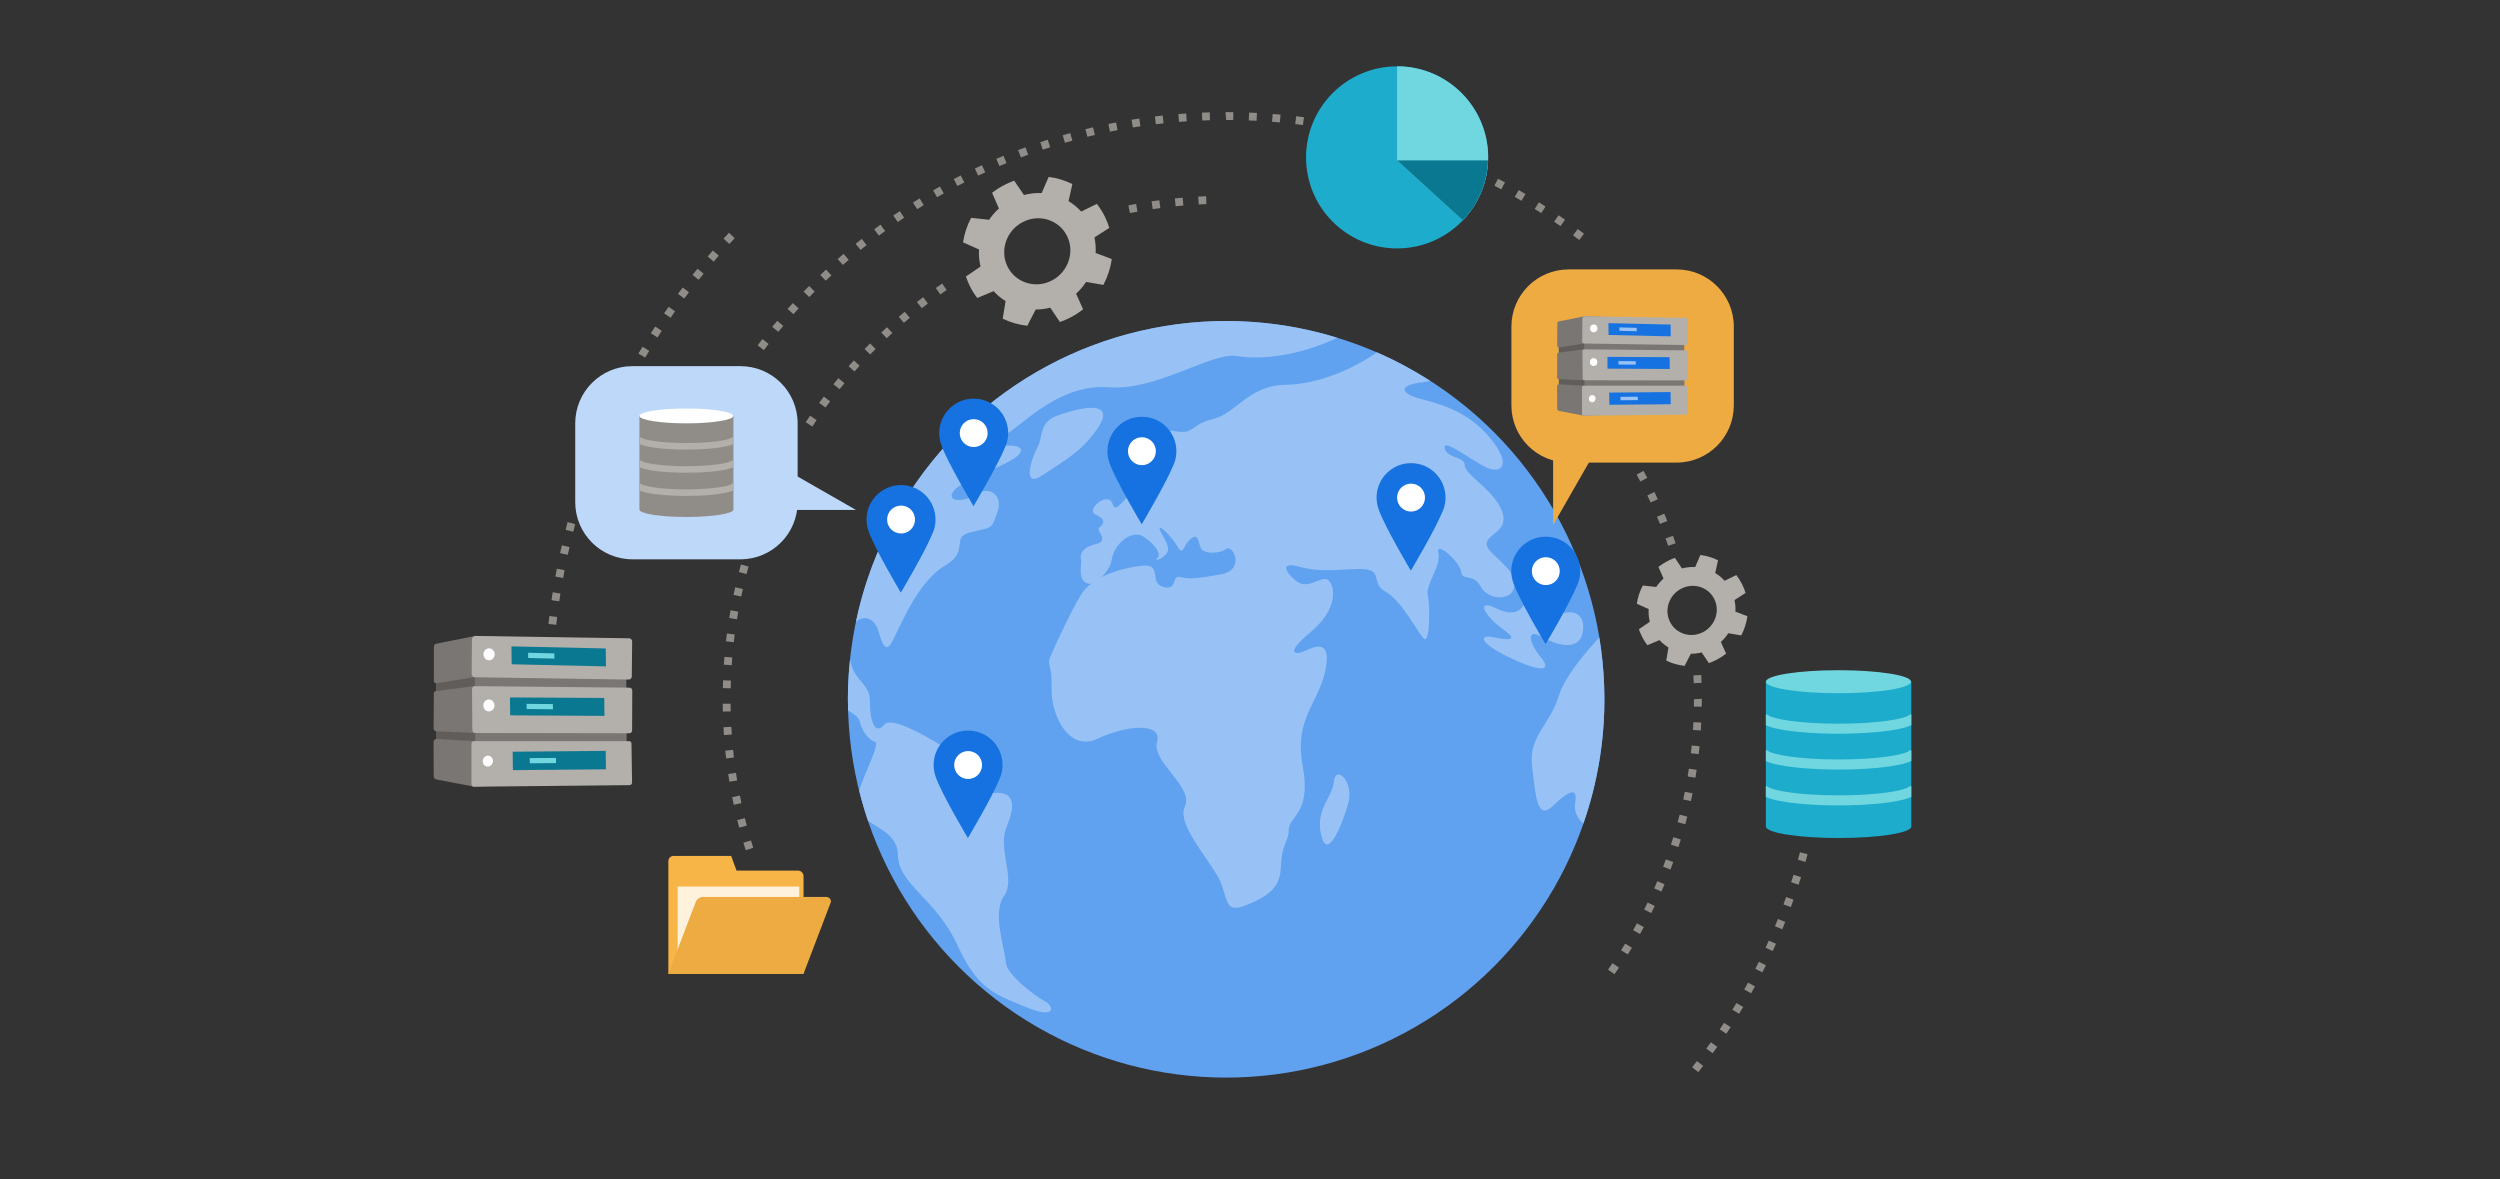 <?xml version="1.0" encoding="utf-8"?>
<!-- Generator: Adobe Illustrator 24.3.0, SVG Export Plug-In . SVG Version: 6.00 Build 0)  -->
<svg version="1.1" id="Layer_1" xmlns="http://www.w3.org/2000/svg" xmlns:xlink="http://www.w3.org/1999/xlink" x="0px" y="0px"
	 viewBox="0 0 636 300" style="enable-background:new 0 0 636 300;" xml:space="preserve">
<rect x="0" y="0" width="636" height="300" fill="#333333" stroke="none"/>
<style type="text/css">
	.st0{fill:#FBC977;}
	.st1{fill:#57AA9A;}
	.st2{fill:#F7B548;}
	.st3{fill:#6BA8F1;}
	.st4{fill:#BDD8F9;}
	.st5{fill:#8065E0;}
	.st6{fill:#FFFFFF;}
	.st7{fill:#1572E0;}
	.st8{fill:#B0D1F7;}
	.st9{fill:#FFD590;}
	.st10{fill:#7FD5CA;}
	.st11{fill:#D8E8FB;}
	.st12{fill:#C2E8E3;}
	.st13{fill:#FFECCD;}
	.st14{fill:#FEDEA7;}
	.st15{fill:#D1C5F4;}
	.st16{fill:#70D6E0;}
	.st17{fill:#25BACA;}
	.st18{fill:#1BA1B5;}
	.st19{fill:#8A6FE8;}
	.st20{fill:url(#SVGID_1_);}
	.st21{fill:#522CD5;}
	.st22{fill:url(#SVGID_2_);}
	.st23{fill:url(#SVGID_3_);}
	.st24{fill:url(#SVGID_4_);}
	.st25{fill:url(#SVGID_5_);}
	.st26{fill:#D8CFF7;}
	.st27{fill:#512BD4;}
	.st28{fill:url(#SVGID_6_);}
	.st29{fill:#A08BE8;}
	.st30{fill:url(#SVGID_7_);}
	.st31{fill:url(#SVGID_8_);}
	.st32{fill:url(#SVGID_9_);}
	.st33{fill:url(#SVGID_10_);}
	.st34{fill:url(#SVGID_11_);}
	.st35{fill:url(#SVGID_12_);}
	.st36{fill:#98C2F5;}
	.st37{fill:#0064DA;}
	.st38{fill:#3E8EED;}
	.st39{fill:#C7E0F4;}
	.st40{fill:#B3AFAB;}
	.st41{fill:#A7A4A0;}
	.st42{fill:#957EE6;}
	.st43{fill:#E5F0FC;}
	.st44{fill:#1DACCC;}
	.st45{fill:#76AFF2;}
	.st46{fill:#FCCF84;}
	.st47{fill:#8DBCF4;}
	.st48{fill:#E1DFDD;}
	.st49{fill:url(#SVGID_13_);}
	.st50{fill:url(#SVGID_14_);}
	.st51{fill:url(#SVGID_15_);}
	.st52{fill:url(#SVGID_16_);}
	.st53{fill:url(#SVGID_17_);}
	.st54{fill:url(#SVGID_18_);}
	.st55{fill:url(#SVGID_19_);}
	.st56{fill:url(#SVGID_20_);}
	.st57{fill:#C8C6C4;}
	.st58{fill:#605D5A;}
	.st59{fill:#797673;}
	.st60{fill:#64BFAF;}
	.st61{fill:#2CC7EA;}
	.st62{fill:url(#SVGID_21_);}
	.st63{fill:url(#SVGID_22_);}
	.st64{fill:url(#SVGID_23_);}
	.st65{fill:url(#SVGID_24_);}
	.st66{fill:url(#SVGID_25_);}
	.st67{fill:url(#SVGID_26_);}
	.st68{fill:#B6E3DE;}
	.st69{fill:#6FCFCE;}
	.st70{fill:#1FB1D1;}
	.st71{fill:url(#SVGID_27_);}
	.st72{fill:#FAC369;}
	.st73{fill:#E29E3B;}
	.st74{fill:#33D5F9;}
	.st75{fill:url(#SVGID_28_);}
	.st76{fill:url(#SVGID_29_);}
	.st77{fill:url(#SVGID_30_);}
	.st78{fill:url(#SVGID_31_);}
	.st79{fill:url(#SVGID_32_);}
	.st80{fill:url(#SVGID_33_);}
	.st81{fill:url(#SVGID_34_);}
	.st82{fill:url(#SVGID_35_);}
	.st83{fill:url(#SVGID_36_);}
	.st84{fill:url(#SVGID_37_);}
	.st85{fill:url(#SVGID_38_);}
	.st86{fill:#D0C5F3;}
	.st87{fill:url(#SVGID_39_);}
	.st88{fill:url(#SVGID_40_);}
	.st89{fill:url(#SVGID_41_);}
	.st90{fill:url(#SVGID_42_);}
	.st91{fill:#EEAB42;}
	.st92{fill:#E8A53F;}
	.st93{fill:#A3C9F6;}
	.st94{fill:url(#SVGID_43_);}
	.st95{fill:url(#SVGID_44_);}
	.st96{fill:url(#SVGID_45_);}
	.st97{fill:url(#SVGID_46_);}
	.st98{fill:url(#SVGID_47_);}
	.st99{fill:url(#SVGID_48_);}
	.st100{fill:url(#SVGID_49_);}
	.st101{fill:url(#SVGID_50_);}
	.st102{fill:#84817D;}
	.st103{fill:url(#SVGID_51_);}
	.st104{fill:url(#SVGID_52_);}
	.st105{fill:url(#SVGID_53_);}
	.st106{fill:url(#SVGID_54_);}
	.st107{fill:url(#SVGID_55_);}
	.st108{fill:url(#SVGID_56_);}
	.st109{fill:url(#SVGID_57_);}
	.st110{fill:url(#SVGID_58_);}
	.st111{fill:#BBACEF;}
	.st112{fill:url(#SVGID_59_);}
	.st113{fill:url(#SVGID_60_);}
	.st114{fill:url(#SVGID_61_);}
	.st115{fill:url(#SVGID_62_);}
	.st116{fill:url(#SVGID_63_);}
	.st117{fill:url(#SVGID_64_);}
	.st118{fill:url(#SVGID_65_);}
	.st119{fill:url(#SVGID_66_);}
	.st120{fill:url(#SVGID_67_);}
	.st121{fill:url(#SVGID_68_);}
	.st122{fill:url(#SVGID_69_);}
	.st123{fill:url(#SVGID_70_);}
	.st124{fill:url(#SVGID_71_);}
	.st125{fill:#CEDB59;}
	.st126{fill:#CCCAC7;}
	.st127{fill:#78881B;}
	.st128{fill:#9C9894;}
	.st129{fill:#EEF3C4;}
	.st130{fill:#B2C133;}
	.st131{fill:#D5E06D;}
	.st132{fill:#A4ECFC;}
	.st133{fill:#0B7891;}
	.st134{fill:#908D89;}
	.st135{fill:#DDDBDA;}
	.st136{fill:url(#SVGID_72_);}
	.st137{fill:url(#SVGID_73_);}
	.st138{fill:#56534F;}
	.st139{fill:#CAE0FA;}
	.st140{fill:#4995EE;}
	.st141{fill:#A7CBF6;}
	.st142{fill:#E86E58;}
	.st143{fill:#FAE969;}
	.st144{fill:#56A84F;}
	.st145{fill:none;stroke:#3085E9;stroke-width:2;stroke-miterlimit:10;}
	.st146{fill:#B2D5F8;}
	.st147{fill:#B2B2B2;}
	.st148{fill:url(#SVGID_74_);}
	.st149{fill:url(#SVGID_75_);}
	.st150{fill:url(#SVGID_76_);}
	.st151{fill:url(#SVGID_77_);}
	.st152{fill:url(#SVGID_78_);}
	.st153{fill:url(#SVGID_79_);}
	.st154{fill:url(#SVGID_80_);}
	.st155{fill:url(#SVGID_81_);}
	.st156{fill:url(#SVGID_82_);}
	.st157{fill:url(#SVGID_83_);}
	.st158{fill:url(#SVGID_84_);}
	.st159{fill:url(#SVGID_85_);}
	.st160{fill:url(#SVGID_86_);}
	.st161{fill:url(#SVGID_87_);}
	.st162{fill:url(#SVGID_88_);}
	.st163{fill:url(#SVGID_89_);}
	.st164{fill:#FFB900;}
	.st165{fill:#D5D3D0;}
	.st166{fill:none;stroke:#FF00FF;stroke-width:1.098;stroke-miterlimit:10;}
	.st167{fill:url(#SVGID_90_);}
	.st168{fill:#EA7F6B;}
	.st169{fill:#22B2C3;}
	.st170{fill:#DF6551;}
	.st171{fill:#F8BB55;}
	.st172{fill:#F8B84F;}
	.st173{fill:#40C9D6;}
	.st174{fill:#CC5444;}
	.st175{fill:#CFEFEB;}
	.st176{fill:#D3E7F8;}
	.st177{fill:#81B5F3;}
	.st178{fill:#4D4D4D;}
	.st179{fill:url(#SVGID_91_);}
	.st180{fill:#2980E7;}
	.st181{fill:#CFF1F5;}
	.st182{fill:#58D0DB;}
	.st183{fill:#28C2D1;}
	.st184{fill:#9FE4EB;}
	.st185{fill:#3097D8;}
	.st186{fill:url(#SVGID_92_);}
	.st187{fill:#939393;}
	.st188{fill:url(#SVGID_93_);}
	.st189{fill:#FEDBA1;}
	.st190{fill:#FAC670;}
	.st191{fill:#625F5B;}
	.st192{fill:#D69521;}
	.st193{fill:#7F7F7F;}
	.st194{fill:#505050;}
	.st195{fill:#D2D2D2;}
	.st196{fill:#848484;}
	.st197{fill:url(#SVGID_94_);}
	.st198{fill:#444444;}
	.st199{fill:#737373;}
	.st200{fill:url(#SVGID_95_);}
	.st201{fill:#549BEF;}
	.st202{fill:#6D6A66;}
	.st203{fill:#38776B;}
	.st204{fill:#9FE0D7;}
	.st205{fill:#45897C;}
	.st206{fill:#CFECE9;}
	.st207{fill:url(#SVGID_96_);}
	.st208{fill:url(#SVGID_97_);}
	.st209{fill:url(#SVGID_98_);}
	.st210{fill:url(#SVGID_99_);}
	.st211{fill:url(#SVGID_100_);}
	.st212{fill:url(#SVGID_101_);}
	.st213{fill:url(#SVGID_102_);}
	.st214{fill:url(#SVGID_103_);}
	.st215{fill:url(#SVGID_104_);}
	.st216{fill:url(#SVGID_105_);}
	.st217{fill:url(#SVGID_106_);}
	.st218{fill:url(#SVGID_107_);}
	.st219{fill:#29C3E5;}
	.st220{fill:#60DEFA;}
	.st221{fill:#0F849E;}
	.st222{fill:#D2F6FE;}
	.st223{fill:#179BB8;}
	.st224{fill:#AFE5DE;}
	.st225{fill:#AE9CEB;}
	.st226{fill:url(#SVGID_108_);}
	.st227{fill:#D6CDF5;}
	.st228{fill:none;stroke:#D6CDF5;stroke-width:2;stroke-miterlimit:10;}
	.st229{fill:#7354DD;}
	.st230{fill:#A8B82F;}
	.st231{fill:#C9BDF2;}
	.st232{fill:#8970E2;}
	.st233{fill:url(#SVGID_109_);}
	.st234{fill:#72ACF1;}
	.st235{fill:#57CACF;}
	.st236{fill:#FAF9F8;}
	.st237{fill:#4A4844;}
	.st238{fill:#797672;}
	.st239{fill:none;stroke:#72ACF1;stroke-width:2;stroke-miterlimit:10;}
	.st240{fill:url(#SVGID_110_);}
	.st241{fill:url(#SVGID_111_);}
	.st242{fill:url(#SVGID_112_);}
	.st243{fill:#C5D43B;}
	.st244{fill:#3085E9;}
	.st245{fill:none;stroke:#FFFFFF;stroke-width:2;stroke-miterlimit:10;}
	.st246{fill:url(#SVGID_113_);}
	.st247{fill:#42403C;}
	.st248{fill:url(#SVGID_114_);stroke:#625F5B;stroke-width:3;stroke-miterlimit:10;}
	.st249{fill:#E6E4E3;}
	.st250{fill:url(#SVGID_115_);}
	.st251{fill:url(#SVGID_116_);}
	.st252{fill:#8EE8FC;}
	.st253{fill:#927BE5;}
	.st254{fill:url(#SVGID_117_);}
	.st255{fill:url(#SVGID_118_);}
	.st256{fill:url(#SVGID_119_);}
	.st257{fill:url(#SVGID_120_);}
	.st258{fill:url(#SVGID_121_);}
	.st259{fill:url(#SVGID_122_);}
	.st260{fill:url(#SVGID_123_);}
	.st261{fill:url(#SVGID_124_);}
	.st262{fill:url(#SVGID_125_);}
	.st263{fill:url(#SVGID_126_);}
	.st264{fill:url(#SVGID_127_);}
	.st265{fill:#22B5D6;}
	.st266{fill-rule:evenodd;clip-rule:evenodd;fill:#848484;}
	.st267{fill-rule:evenodd;clip-rule:evenodd;fill:#29C3E5;}
	.st268{fill-rule:evenodd;clip-rule:evenodd;fill:#0078D7;}
	.st269{fill:#BBB8B4;}
	.st270{fill:none;}
	.st271{fill:#FDC9B5;}
	.st272{fill:#EB8875;}
	.st273{fill:url(#SVGID_128_);}
	.st274{fill:url(#SVGID_129_);}
	.st275{fill:url(#SVGID_130_);}
	.st276{fill:url(#SVGID_131_);}
	.st277{fill:url(#SVGID_132_);}
	.st278{fill:url(#SVGID_133_);}
	.st279{fill:url(#SVGID_134_);}
	.st280{fill:url(#SVGID_135_);}
	.st281{fill:url(#SVGID_136_);}
	.st282{fill:url(#SVGID_137_);}
	.st283{fill:url(#SVGID_138_);}
	.st284{fill:url(#SVGID_139_);}
	.st285{fill:url(#SVGID_140_);}
	.st286{fill:url(#SVGID_141_);}
	.st287{fill:url(#SVGID_142_);}
	.st288{fill:none;stroke:#FFFFFF;stroke-width:2.268;stroke-miterlimit:10;}
	.st289{fill:#FFEED0;}
	.st290{fill:#27BEE0;}
	.st291{fill:#BBF1FD;}
	.st292{fill:#24BADB;}
	.st293{fill:#77E3FB;}
	.st294{fill:#666666;}
	.st295{fill:#AACDF6;}
	.st296{fill:#E6E6E6;}
	.st297{fill:#7E62DF;}
	.st298{fill:url(#SVGID_143_);}
	.st299{fill:url(#SVGID_144_);}
	.st300{fill:#FCD18A;}
	.st301{fill:#D8E377;}
	.st302{fill:#DBE581;}
	.st303{fill:#81921F;}
	.st304{fill:#95A527;}
	.st305{fill-rule:evenodd;clip-rule:evenodd;fill:#A7A4A0;}
	.st306{fill:url(#SVGID_145_);}
	.st307{fill:url(#SVGID_146_);}
	.st308{fill:url(#SVGID_147_);}
	.st309{fill:#FDD490;}
	.st310{fill:#B3B3B3;}
	.st311{fill:#F09250;}
	.st312{fill:url(#SVGID_148_);}
	.st313{fill:url(#SVGID_149_);}
	.st314{fill:url(#SVGID_150_);}
	.st315{fill:url(#SVGID_151_);}
	.st316{fill:url(#SVGID_152_);}
	.st317{fill:#F2A694;}
	.st318{fill:#DC624F;}
	.st319{fill:#FDFDFD;}
	.st320{fill:#D0EDFD;}
	.st321{fill:none;stroke:#8065E0;stroke-width:3.536;stroke-miterlimit:10;}
	.st322{fill:url(#SVGID_153_);}
	.st323{fill:url(#SVGID_154_);}
	.st324{fill:url(#SVGID_155_);}
	.st325{fill:url(#SVGID_156_);}
	.st326{fill:url(#SVGID_157_);}
	.st327{fill:url(#SVGID_158_);}
	.st328{fill:url(#SVGID_159_);}
	.st329{fill:url(#SVGID_160_);}
	.st330{fill:none;stroke:#C8C6C4;stroke-width:0.195;stroke-miterlimit:10;}
	.st331{fill:url(#SVGID_161_);}
	.st332{fill:url(#SVGID_162_);}
	.st333{fill:url(#SVGID_163_);}
	.st334{fill:url(#SVGID_164_);}
	.st335{fill:url(#SVGID_165_);}
	.st336{fill:url(#SVGID_166_);}
	.st337{fill:url(#SVGID_167_);}
	.st338{fill:url(#SVGID_168_);}
	.st339{fill:url(#SVGID_169_);}
	.st340{fill:url(#SVGID_170_);}
	.st341{fill:url(#SVGID_171_);}
	.st342{fill:url(#SVGID_172_);}
	.st343{fill:url(#SVGID_173_);}
	.st344{fill:#0769DC;}
	.st345{fill:#60A2F0;}
	.st346{fill:#B5D5EA;}
	.st347{fill:#FFE5B9;}
	.st348{fill:#88DDE5;}
	.st349{fill:#1189A5;}
	.st350{fill:#222222;}
	.st351{fill:#00D8FF;}
	.st352{fill:url(#SVGID_174_);}
	.st353{fill:#F2F7FE;}
	.st354{fill:#DD0031;}
	.st355{fill:#C3002F;}
	.st356{fill:#EBA841;}
	.st357{fill:#ED9583;}
	.st358{fill:url(#SVGID_175_);}
	.st359{fill:#106EBE;}
	.st360{fill:url(#SVGID_176_);}
	.st361{fill:url(#SVGID_177_);}
	.st362{fill:#2B579A;}
	.st363{fill:url(#SVGID_178_);}
	.st364{fill:url(#SVGID_179_);}
	.st365{fill:url(#SVGID_180_);}
	.st366{fill:url(#SVGID_181_);}
	.st367{fill:url(#SVGID_182_);}
	.st368{fill:url(#SVGID_183_);}
	.st369{fill:url(#SVGID_184_);}
	.st370{fill:url(#SVGID_185_);}
	.st371{fill:url(#SVGID_186_);}
	.st372{fill:url(#SVGID_187_);}
	.st373{fill:url(#SVGID_188_);}
	.st374{fill:url(#SVGID_189_);}
	.st375{fill:url(#SVGID_190_);}
	.st376{fill:url(#SVGID_191_);}
	.st377{fill:#52A898;}
	.st378{fill:#BADBF9;}
	.st379{fill:#E1EFF9;}
	.st380{fill:#6FD0C3;}
	.st381{fill:#EFFAF8;}
	.st382{fill:url(#SVGID_192_);}
	.st383{fill:url(#SVGID_193_);}
	.st384{fill:url(#SVGID_194_);}
	.st385{fill:url(#SVGID_195_);}
	.st386{fill:url(#SVGID_196_);}
	.st387{fill:url(#SVGID_197_);}
	.st388{fill:url(#SVGID_198_);}
	.st389{fill:url(#SVGID_199_);}
	.st390{fill:url(#SVGID_200_);}
	.st391{fill:url(#SVGID_201_);}
	.st392{fill:url(#SVGID_202_);}
	.st393{fill:url(#SVGID_203_);}
	.st394{fill:url(#SVGID_204_);}
	.st395{fill:#C4C1BE;}
	.st396{fill:#9B86E7;}
	.st397{fill:#DF9B39;}
	.st398{fill:none;stroke:#FFFFFF;stroke-width:4;stroke-miterlimit:10;}
	.st399{fill:none;stroke:#FFFFFF;stroke-width:4;stroke-miterlimit:10;stroke-dasharray:4.222,6.333;}
	.st400{fill:none;stroke:#FFFFFF;stroke-width:4;stroke-miterlimit:10;stroke-dasharray:4.17,6.255;}
	.st401{fill:none;stroke:#FFFFFF;stroke-width:4;stroke-miterlimit:10;stroke-dasharray:4.227,6.34;}
	.st402{fill:none;stroke:#FFFFFF;stroke-width:4;stroke-miterlimit:10;stroke-dasharray:4.459,6.689;}
	.st403{fill:#4ADAFA;}
	.st404{fill:#EA7B66;}
	.st405{fill:#D8604D;}
	.st406{fill:#F6B29F;}
	.st407{fill:url(#SVGID_205_);}
	.st408{fill:#FFFFFF;stroke:#C5D43B;stroke-width:2;stroke-miterlimit:10;}
	.st409{fill-rule:evenodd;clip-rule:evenodd;fill:#BDD8F9;}
	.st410{fill-rule:evenodd;clip-rule:evenodd;fill:#76AFF2;}
	.st411{fill:url(#SVGID_206_);}
	.st412{fill:url(#SVGID_207_);}
	.st413{fill:url(#SVGID_208_);}
	.st414{fill:url(#SVGID_209_);}
	.st415{fill:url(#SVGID_210_);}
	.st416{fill:url(#SVGID_211_);}
	.st417{fill:url(#SVGID_212_);}
	.st418{fill:url(#SVGID_213_);}
	.st419{fill:url(#SVGID_214_);}
	.st420{fill:url(#SVGID_215_);}
	.st421{fill:url(#SVGID_216_);}
	.st422{fill:url(#SVGID_217_);}
	.st423{fill:url(#SVGID_218_);}
	.st424{fill:url(#SVGID_219_);}
	.st425{fill:url(#SVGID_220_);}
	.st426{fill:url(#SVGID_221_);}
	.st427{fill:#EC917E;}
	.st428{fill:#B53C33;}
	.st429{fill:url(#SVGID_222_);}
	.st430{fill:#F1A18E;}
	.st431{fill:url(#SVGID_223_);}
	.st432{fill:url(#SVGID_224_);}
	.st433{fill:url(#SVGID_225_);}
	.st434{fill:url(#SVGID_226_);}
	.st435{fill:url(#SVGID_227_);}
	.st436{fill:url(#SVGID_228_);}
	.st437{fill:url(#SVGID_229_);}
	.st438{fill:url(#SVGID_230_);}
	.st439{fill:url(#SVGID_231_);}
	.st440{fill:url(#SVGID_232_);}
	.st441{fill:url(#SVGID_233_);}
	.st442{fill:url(#SVGID_234_);}
	.st443{fill:url(#SVGID_235_);}
	.st444{fill:url(#SVGID_236_);}
	.st445{fill:url(#SVGID_237_);}
	.st446{fill:url(#SVGID_238_);}
	.st447{fill:url(#SVGID_239_);}
	.st448{fill:url(#SVGID_240_);}
	.st449{fill:url(#SVGID_241_);}
	.st450{fill:url(#SVGID_242_);}
	.st451{fill:url(#SVGID_243_);}
	.st452{fill:url(#SVGID_244_);}
	.st453{fill:url(#SVGID_245_);}
	.st454{fill:url(#SVGID_246_);}
	.st455{fill:url(#SVGID_247_);}
	.st456{fill:url(#SVGID_248_);}
	.st457{fill:url(#SVGID_249_);}
	.st458{fill:url(#SVGID_250_);}
	.st459{fill:url(#SVGID_251_);}
	.st460{fill:url(#SVGID_252_);}
	.st461{fill:#1BA6C5;}
	.st462{fill:url(#SVGID_253_);}
	.st463{fill-rule:evenodd;clip-rule:evenodd;fill:#BBF1FD;}
	.st464{fill:url(#SVGID_254_);}
	.st465{fill-rule:evenodd;clip-rule:evenodd;fill:#FFFFFF;}
	.st466{fill-rule:evenodd;clip-rule:evenodd;fill:#B2B2B2;}
	.st467{fill-rule:evenodd;clip-rule:evenodd;fill:#1DACCC;}
	.st468{fill:url(#SVGID_255_);}
	.st469{fill:url(#SVGID_256_);}
	.st470{fill:url(#SVGID_257_);}
	.st471{fill:url(#SVGID_258_);}
	.st472{fill:url(#SVGID_259_);}
	.st473{fill:url(#SVGID_260_);}
	.st474{fill:url(#SVGID_261_);}
	.st475{fill:url(#SVGID_262_);}
	.st476{fill:url(#SVGID_263_);}
	.st477{fill:url(#SVGID_264_);}
	.st478{fill:url(#SVGID_265_);}
	.st479{fill:url(#SVGID_266_);}
	.st480{fill:url(#SVGID_267_);}
	.st481{fill:url(#SVGID_268_);}
	.st482{fill:url(#SVGID_269_);}
	.st483{fill:#D55D4B;}
	.st484{fill:#FDD696;}
	.st485{fill:url(#SVGID_270_);}
	.st486{fill:url(#SVGID_271_);}
	.st487{fill:url(#SVGID_272_);}
	.st488{fill:url(#SVGID_273_);}
	.st489{fill:#5F5F5F;}
	.st490{fill:#F2F6D0;}
	.st491{fill:#227BE5;}
	.st492{fill:#E8FAFE;}
	.st493{fill:url(#SVGID_274_);}
	.st494{fill:url(#SVGID_275_);}
	.st495{fill:url(#SVGID_276_);}
	.st496{fill:url(#SVGID_277_);}
	.st497{fill:url(#SVGID_278_);}
	.st498{fill:url(#SVGID_279_);}
	.st499{fill:url(#SVGID_280_);}
	.st500{fill:url(#SVGID_281_);}
	.st501{fill:url(#SVGID_282_);}
	.st502{fill:url(#SVGID_283_);}
	.st503{fill:url(#SVGID_284_);}
	.st504{fill:url(#SVGID_285_);}
	.st505{fill:url(#SVGID_286_);}
	.st506{fill:url(#SVGID_287_);}
	.st507{fill:url(#SVGID_288_);}
	.st508{fill:url(#SVGID_289_);}
	.st509{fill:#0D7E98;}
	.st510{fill:#E56B56;}
	.st511{fill:#F9BE5C;}
	.st512{fill:#CB8930;}
	.st513{fill:none;stroke:#FFFFFF;stroke-width:2.861;stroke-miterlimit:10;}
	.st514{fill:none;stroke:#B3AFAB;stroke-width:1.43;stroke-linecap:round;stroke-linejoin:round;stroke-miterlimit:10;}
	.st515{fill-rule:evenodd;clip-rule:evenodd;fill:#F7B548;}
	.st516{fill:url(#SVGID_290_);}
	.st517{fill:url(#SVGID_291_);}
	.st518{fill:url(#SVGID_292_);}
	.st519{fill:url(#SVGID_293_);}
	.st520{fill:url(#SVGID_294_);}
	.st521{fill:url(#SVGID_295_);}
	.st522{fill:url(#SVGID_296_);}
	.st523{fill:url(#SVGID_297_);}
	.st524{fill:url(#SVGID_298_);}
	.st525{fill:url(#SVGID_299_);}
	.st526{fill:url(#SVGID_300_);}
	.st527{fill:url(#SVGID_301_);}
	.st528{fill:url(#SVGID_302_);}
	.st529{fill:url(#SVGID_303_);}
	.st530{fill:url(#SVGID_304_);}
	.st531{fill:url(#SVGID_305_);}
	.st532{fill:url(#SVGID_306_);}
	.st533{fill:url(#SVGID_307_);}
	.st534{fill:url(#SVGID_308_);}
	.st535{fill:url(#SVGID_309_);}
	.st536{fill:url(#SVGID_310_);}
	.st537{fill:url(#SVGID_311_);}
	.st538{fill:url(#SVGID_312_);}
	.st539{fill:url(#SVGID_313_);}
	.st540{fill:url(#SVGID_314_);}
	.st541{fill:url(#SVGID_315_);}
	.st542{fill:#138FAB;}
	.st543{fill:#B1E9EE;}
	.st544{fill:none;stroke:#FF00FF;stroke-width:37.753;stroke-miterlimit:10;}
	.st545{clip-path:url(#SVGID_317_);fill:#8065E0;}
	.st546{clip-path:url(#SVGID_317_);fill:#7F64E0;}
	.st547{clip-path:url(#SVGID_317_);fill:#7F63E0;}
	.st548{clip-path:url(#SVGID_317_);fill:#7E63DF;}
	.st549{clip-path:url(#SVGID_317_);fill:#7D62DF;}
	.st550{clip-path:url(#SVGID_317_);fill:#7D61DF;}
	.st551{clip-path:url(#SVGID_317_);fill:#7C60DF;}
	.st552{clip-path:url(#SVGID_317_);fill:#7B5FDF;}
	.st553{clip-path:url(#SVGID_317_);fill:#7B5EDF;}
	.st554{clip-path:url(#SVGID_317_);fill:#7A5DDE;}
	.st555{clip-path:url(#SVGID_317_);fill:#795CDE;}
	.st556{clip-path:url(#SVGID_317_);fill:#785BDE;}
	.st557{clip-path:url(#SVGID_317_);fill:#775ADE;}
	.st558{clip-path:url(#SVGID_317_);fill:#7659DD;}
	.st559{clip-path:url(#SVGID_317_);fill:#7658DD;}
	.st560{clip-path:url(#SVGID_317_);fill:#7557DD;}
	.st561{clip-path:url(#SVGID_317_);fill:#7456DD;}
	.st562{clip-path:url(#SVGID_317_);fill:#7355DC;}
	.st563{clip-path:url(#SVGID_317_);fill:#7254DC;}
	.st564{clip-path:url(#SVGID_317_);fill:#7153DC;}
	.st565{clip-path:url(#SVGID_317_);fill:#7051DC;}
	.st566{clip-path:url(#SVGID_317_);fill:#6F50DB;}
	.st567{clip-path:url(#SVGID_317_);fill:#6E4FDB;}
	.st568{clip-path:url(#SVGID_317_);fill:#6D4EDB;}
	.st569{clip-path:url(#SVGID_317_);fill:#6C4DDB;}
	.st570{clip-path:url(#SVGID_317_);fill:#6B4BDA;}
	.st571{clip-path:url(#SVGID_317_);fill:#6A4ADA;}
	.st572{clip-path:url(#SVGID_317_);fill:#6949DA;}
	.st573{clip-path:url(#SVGID_317_);fill:#6848DA;}
	.st574{clip-path:url(#SVGID_317_);fill:#6746D9;}
	.st575{clip-path:url(#SVGID_317_);fill:#6645D9;}
	.st576{clip-path:url(#SVGID_317_);fill:#6544D9;}
	.st577{clip-path:url(#SVGID_317_);fill:#6443D9;}
	.st578{clip-path:url(#SVGID_317_);fill:#6442D8;}
	.st579{clip-path:url(#SVGID_317_);fill:#6341D8;}
	.st580{clip-path:url(#SVGID_317_);fill:#6240D8;}
	.st581{clip-path:url(#SVGID_317_);fill:#613FD8;}
	.st582{clip-path:url(#SVGID_317_);fill:#603ED8;}
	.st583{clip-path:url(#SVGID_317_);fill:#603DD7;}
	.st584{clip-path:url(#SVGID_317_);fill:#5F3CD7;}
	.st585{clip-path:url(#SVGID_317_);fill:#5E3BD7;}
	.st586{clip-path:url(#SVGID_317_);fill:#5D3AD7;}
	.st587{clip-path:url(#SVGID_317_);fill:#5C39D7;}
	.st588{clip-path:url(#SVGID_317_);fill:#5B38D6;}
	.st589{clip-path:url(#SVGID_317_);fill:#5A37D6;}
	.st590{clip-path:url(#SVGID_317_);fill:#5A36D6;}
	.st591{clip-path:url(#SVGID_317_);fill:#5935D6;}
	.st592{clip-path:url(#SVGID_317_);fill:#5834D6;}
	.st593{clip-path:url(#SVGID_317_);fill:#5732D5;}
	.st594{clip-path:url(#SVGID_317_);fill:#5631D5;}
	.st595{clip-path:url(#SVGID_317_);fill:#5530D5;}
	.st596{clip-path:url(#SVGID_317_);fill:#542FD5;}
	.st597{clip-path:url(#SVGID_317_);fill:#542ED5;}
	.st598{clip-path:url(#SVGID_317_);fill:#532DD4;}
	.st599{clip-path:url(#SVGID_317_);fill:#522CD4;}
	.st600{clip-path:url(#SVGID_317_);fill:#512BD4;}
	.st601{fill:#63D3DE;}
	.st602{fill:url(#SVGID_318_);}
	.st603{fill:url(#SVGID_319_);}
	.st604{fill:url(#SVGID_320_);}
	.st605{fill:none;stroke:#FF00FF;stroke-width:39.664;stroke-miterlimit:10;}
	.st606{fill:url(#SVGID_321_);}
	.st607{fill:url(#SVGID_322_);}
	.st608{fill:url(#SVGID_323_);}
	.st609{fill:url(#SVGID_324_);}
	.st610{fill:url(#SVGID_325_);}
	.st611{fill:url(#SVGID_326_);}
	.st612{fill:url(#SVGID_327_);}
	.st613{fill:url(#SVGID_328_);}
	.st614{fill:url(#SVGID_329_);}
	.st615{fill:url(#SVGID_330_);}
	.st616{fill:url(#SVGID_331_);}
	.st617{fill:#9EAE2B;}
	.st618{fill:url(#SVGID_332_);}
	.st619{fill:url(#SVGID_333_);}
	.st620{fill:url(#SVGID_334_);}
	.st621{fill:url(#SVGID_335_);}
	.st622{fill:url(#SVGID_336_);}
	.st623{fill:url(#SVGID_337_);}
	.st624{fill:url(#SVGID_338_);}
	.st625{fill:url(#SVGID_339_);}
	.st626{fill:url(#SVGID_340_);}
	.st627{fill:url(#SVGID_341_);}
	.st628{fill:url(#SVGID_342_);}
	.st629{fill:url(#SVGID_343_);}
	.st630{fill:url(#SVGID_344_);}
	.st631{fill:url(#SVGID_345_);}
	.st632{fill:url(#SVGID_346_);}
	.st633{fill:url(#SVGID_347_);}
	.st634{fill:#D8F3FE;}
	.st635{fill:#085A7E;}
	.st636{fill:#E1EA95;}
	.st637{fill:#FEE0AD;}
	.st638{fill:#8E7A6F;}
	.st639{fill:#191717;}
	.st640{fill:#F0DB4F;}
	.st641{fill:#323330;}
	.st642{fill:url(#SVGID_348_);}
	.st643{fill:url(#SVGID_349_);}
	.st644{fill:url(#SVGID_350_);}
	.st645{fill:url(#SVGID_351_);}
	.st646{fill:url(#SVGID_352_);}
	.st647{fill:url(#SVGID_353_);}
	.st648{fill:url(#SVGID_354_);}
	.st649{fill:url(#SVGID_355_);}
	.st650{fill:url(#SVGID_356_);}
	.st651{fill:url(#SVGID_357_);}
	.st652{fill:url(#SVGID_358_);}
	.st653{fill:url(#SVGID_359_);}
	.st654{fill:#8577E5;}
	.st655{fill:url(#SVGID_360_);}
	.st656{fill:#263619;}
	.st657{fill:#6E7F17;}
	.st658{fill:#EEEDEC;}
	.st659{fill:#DEE88B;}
	.st660{fill:url(#SVGID_361_);}
	.st661{fill:none;stroke:#FFFFFF;stroke-width:3.008;stroke-linecap:round;stroke-linejoin:round;stroke-miterlimit:10;}
	.st662{fill:none;stroke:#FFFFFF;stroke-width:3.567;stroke-linecap:round;stroke-linejoin:round;stroke-miterlimit:10;}
	.st663{fill:#F7F6F6;}
	.st664{fill:#CBD94F;}
	.st665{fill:#CF5746;}
	.st666{fill:#ED8422;}
	.st667{fill-rule:evenodd;clip-rule:evenodd;fill:#A3C9F6;}
	.st668{fill:url(#SVGID_362_);}
	.st669{fill-rule:evenodd;clip-rule:evenodd;fill:#549BEF;}
	.st670{fill:#FDD99C;}
	.st671{fill:#C4832D;}
	.st672{fill:#FFF2DC;}
	.st673{fill:#1595B2;}
	.st674{fill:url(#SVGID_363_);}
	.st675{fill:url(#SVGID_364_);}
	.st676{fill:url(#SVGID_365_);}
	.st677{fill:url(#SVGID_366_);}
	.st678{fill:url(#SVGID_367_);}
	.st679{fill:url(#SVGID_368_);}
	.st680{fill:url(#SVGID_369_);}
	.st681{fill:url(#SVGID_370_);}
	.st682{fill:url(#SVGID_371_);}
	.st683{fill:url(#SVGID_372_);}
	.st684{fill:url(#SVGID_373_);}
	.st685{fill:url(#SVGID_374_);}
	.st686{fill:url(#SVGID_375_);}
	.st687{fill:#EDF7F6;}
	.st688{fill:url(#SVGID_376_);}
	.st689{fill:url(#SVGID_377_);}
	.st690{fill:#E97762;}
	.st691{fill:url(#SVGID_378_);}
	.st692{fill:url(#SVGID_379_);}
	.st693{fill:url(#SVGID_380_);}
	.st694{fill:url(#SVGID_381_);}
	.st695{fill:url(#SVGID_382_);}
	.st696{fill:url(#SVGID_383_);}
	.st697{fill:url(#SVGID_384_);}
	.st698{fill:url(#SVGID_385_);}
	.st699{fill:url(#SVGID_386_);}
	.st700{fill:url(#SVGID_387_);}
	.st701{fill:url(#SVGID_388_);}
	.st702{fill:#A2AD6D;}
	.st703{fill:#E3646A;}
	.st704{fill:#889643;}
	.st705{fill:#EE8F94;}
	.st706{fill:url(#SVGID_389_);}
	.st707{fill:url(#SVGID_390_);}
	.st708{fill:#1C77E2;}
	.st709{fill:#D18F33;}
	.st710{fill:none;stroke:#C740B6;stroke-width:2.065;stroke-miterlimit:10;}
	.st711{fill:#E26854;}
	.st712{fill:#F9BDAA;}
	.st713{fill:url(#SVGID_391_);}
	.st714{fill:url(#SVGID_392_);}
	.st715{fill:#519F90;}
	.st716{fill:#4E9A8B;}
	.st717{fill:none;stroke:#C2E8E3;stroke-width:1.576;stroke-miterlimit:10;}
	.st718{fill:url(#SVGID_393_);}
	.st719{fill:url(#SVGID_394_);}
	.st720{fill:url(#SVGID_395_);}
	.st721{fill:url(#SVGID_396_);}
	.st722{fill:url(#SVGID_397_);}
	.st723{fill:none;stroke:#FF00FF;stroke-width:29.908;stroke-miterlimit:10;}
	.st724{fill:url(#SVGID_398_);}
	.st725{fill:url(#SVGID_399_);}
	.st726{fill:url(#SVGID_400_);}
	.st727{fill:url(#SVGID_401_);}
	.st728{fill:url(#SVGID_402_);}
	.st729{fill:url(#SVGID_403_);}
	.st730{fill:url(#SVGID_404_);}
	.st731{fill:url(#SVGID_405_);}
	.st732{fill:url(#SVGID_406_);}
	.st733{fill:#2B88D8;}
	.st734{fill:url(#SVGID_407_);}
	.st735{fill:url(#SVGID_408_);}
	.st736{fill:url(#SVGID_409_);}
	.st737{fill:url(#SVGID_410_);}
	.st738{fill:url(#SVGID_411_);}
	.st739{fill:url(#SVGID_412_);}
	.st740{fill:url(#SVGID_413_);}
	.st741{fill:url(#SVGID_414_);}
	.st742{fill:url(#SVGID_415_);}
	.st743{fill:url(#SVGID_416_);}
	.st744{fill:url(#SVGID_417_);}
	.st745{fill:url(#SVGID_418_);}
	.st746{fill:url(#SVGID_419_);}
	.st747{fill:url(#SVGID_420_);}
	.st748{fill:url(#SVGID_421_);}
	.st749{fill:url(#SVGID_422_);}
	.st750{fill:url(#SVGID_423_);}
	.st751{fill:#F0AE00;}
	.st752{fill:#3F3C38;}
	.st753{fill:#BBCB37;}
	.st754{fill:url(#SVGID_424_);}
	.st755{fill:url(#SVGID_425_);}
	.st756{fill:url(#SVGID_426_);}
	.st757{fill:url(#SVGID_427_);}
	.st758{fill:url(#SVGID_428_);}
	.st759{fill:url(#SVGID_429_);}
	.st760{fill:url(#SVGID_430_);}
	.st761{fill:url(#SVGID_431_);}
	.st762{fill:url(#SVGID_432_);}
	.st763{fill:url(#SVGID_433_);}
	.st764{fill:url(#SVGID_434_);}
	.st765{fill:url(#SVGID_435_);}
	.st766{fill:url(#SVGID_436_);}
	.st767{fill:url(#SVGID_437_);}
	.st768{fill:url(#SVGID_438_);}
	.st769{fill:url(#SVGID_439_);}
	.st770{fill:#F4AC99;}
	.st771{fill:url(#SVGID_440_);}
	.st772{fill:url(#SVGID_441_);}
	.st773{fill:url(#SVGID_442_);}
	.st774{fill:url(#SVGID_443_);}
	.st775{fill:url(#SVGID_444_);}
	.st776{fill:url(#SVGID_445_);}
	.st777{clip-path:url(#SVGID_447_);fill:#8065E0;}
	.st778{clip-path:url(#SVGID_447_);fill:#7F64E0;}
	.st779{clip-path:url(#SVGID_447_);fill:#7F63E0;}
	.st780{clip-path:url(#SVGID_447_);fill:#7E63DF;}
	.st781{clip-path:url(#SVGID_447_);fill:#7D62DF;}
	.st782{clip-path:url(#SVGID_447_);fill:#7D61DF;}
	.st783{clip-path:url(#SVGID_447_);fill:#7C60DF;}
	.st784{clip-path:url(#SVGID_447_);fill:#7B5FDF;}
	.st785{clip-path:url(#SVGID_447_);fill:#7B5EDF;}
	.st786{clip-path:url(#SVGID_447_);fill:#7A5DDE;}
	.st787{clip-path:url(#SVGID_447_);fill:#795CDE;}
	.st788{clip-path:url(#SVGID_447_);fill:#785BDE;}
	.st789{clip-path:url(#SVGID_447_);fill:#775ADE;}
	.st790{clip-path:url(#SVGID_447_);fill:#7659DD;}
	.st791{clip-path:url(#SVGID_447_);fill:#7658DD;}
	.st792{clip-path:url(#SVGID_447_);fill:#7557DD;}
	.st793{clip-path:url(#SVGID_447_);fill:#7456DD;}
	.st794{clip-path:url(#SVGID_447_);fill:#7355DC;}
	.st795{clip-path:url(#SVGID_447_);fill:#7254DC;}
	.st796{clip-path:url(#SVGID_447_);fill:#7153DC;}
	.st797{clip-path:url(#SVGID_447_);fill:#7051DC;}
	.st798{clip-path:url(#SVGID_447_);fill:#6F50DB;}
	.st799{clip-path:url(#SVGID_447_);fill:#6E4FDB;}
	.st800{clip-path:url(#SVGID_447_);fill:#6D4EDB;}
	.st801{clip-path:url(#SVGID_447_);fill:#6C4DDB;}
	.st802{clip-path:url(#SVGID_447_);fill:#6B4BDA;}
	.st803{clip-path:url(#SVGID_447_);fill:#6A4ADA;}
	.st804{clip-path:url(#SVGID_447_);fill:#6949DA;}
	.st805{clip-path:url(#SVGID_447_);fill:#6848DA;}
	.st806{clip-path:url(#SVGID_447_);fill:#6746D9;}
	.st807{clip-path:url(#SVGID_447_);fill:#6645D9;}
	.st808{clip-path:url(#SVGID_447_);fill:#6544D9;}
	.st809{clip-path:url(#SVGID_447_);fill:#6443D9;}
	.st810{clip-path:url(#SVGID_447_);fill:#6442D8;}
	.st811{clip-path:url(#SVGID_447_);fill:#6341D8;}
	.st812{clip-path:url(#SVGID_447_);fill:#6240D8;}
	.st813{clip-path:url(#SVGID_447_);fill:#613FD8;}
	.st814{clip-path:url(#SVGID_447_);fill:#603ED8;}
	.st815{clip-path:url(#SVGID_447_);fill:#603DD7;}
	.st816{clip-path:url(#SVGID_447_);fill:#5F3CD7;}
	.st817{clip-path:url(#SVGID_447_);fill:#5E3BD7;}
	.st818{clip-path:url(#SVGID_447_);fill:#5D3AD7;}
	.st819{clip-path:url(#SVGID_447_);fill:#5C39D7;}
	.st820{clip-path:url(#SVGID_447_);fill:#5B38D6;}
	.st821{clip-path:url(#SVGID_447_);fill:#5A37D6;}
	.st822{clip-path:url(#SVGID_447_);fill:#5A36D6;}
	.st823{clip-path:url(#SVGID_447_);fill:#5935D6;}
	.st824{clip-path:url(#SVGID_447_);fill:#5834D6;}
	.st825{clip-path:url(#SVGID_447_);fill:#5732D5;}
	.st826{clip-path:url(#SVGID_447_);fill:#5631D5;}
	.st827{clip-path:url(#SVGID_447_);fill:#5530D5;}
	.st828{clip-path:url(#SVGID_447_);fill:#542FD5;}
	.st829{clip-path:url(#SVGID_447_);fill:#542ED5;}
	.st830{clip-path:url(#SVGID_447_);fill:#532DD4;}
	.st831{clip-path:url(#SVGID_447_);fill:#522CD4;}
	.st832{clip-path:url(#SVGID_447_);fill:#512BD4;}
	.st833{fill:url(#SVGID_448_);}
	.st834{clip-path:url(#SVGID_450_);fill:#8065E0;}
	.st835{clip-path:url(#SVGID_450_);fill:#7F64E0;}
	.st836{clip-path:url(#SVGID_450_);fill:#7F63E0;}
	.st837{clip-path:url(#SVGID_450_);fill:#7E63DF;}
	.st838{clip-path:url(#SVGID_450_);fill:#7D62DF;}
	.st839{clip-path:url(#SVGID_450_);fill:#7D61DF;}
	.st840{clip-path:url(#SVGID_450_);fill:#7C60DF;}
	.st841{clip-path:url(#SVGID_450_);fill:#7B5FDF;}
	.st842{clip-path:url(#SVGID_450_);fill:#7B5EDF;}
	.st843{clip-path:url(#SVGID_450_);fill:#7A5DDE;}
	.st844{clip-path:url(#SVGID_450_);fill:#795CDE;}
	.st845{clip-path:url(#SVGID_450_);fill:#785BDE;}
	.st846{clip-path:url(#SVGID_450_);fill:#775ADE;}
	.st847{clip-path:url(#SVGID_450_);fill:#7659DD;}
	.st848{clip-path:url(#SVGID_450_);fill:#7658DD;}
	.st849{clip-path:url(#SVGID_450_);fill:#7557DD;}
	.st850{clip-path:url(#SVGID_450_);fill:#7456DD;}
	.st851{clip-path:url(#SVGID_450_);fill:#7355DC;}
	.st852{clip-path:url(#SVGID_450_);fill:#7254DC;}
	.st853{clip-path:url(#SVGID_450_);fill:#7153DC;}
	.st854{clip-path:url(#SVGID_450_);fill:#7051DC;}
	.st855{clip-path:url(#SVGID_450_);fill:#6F50DB;}
	.st856{clip-path:url(#SVGID_450_);fill:#6E4FDB;}
	.st857{clip-path:url(#SVGID_450_);fill:#6D4EDB;}
	.st858{clip-path:url(#SVGID_450_);fill:#6C4DDB;}
	.st859{clip-path:url(#SVGID_450_);fill:#6B4BDA;}
	.st860{clip-path:url(#SVGID_450_);fill:#6A4ADA;}
	.st861{clip-path:url(#SVGID_450_);fill:#6949DA;}
	.st862{clip-path:url(#SVGID_450_);fill:#6848DA;}
	.st863{clip-path:url(#SVGID_450_);fill:#6746D9;}
	.st864{clip-path:url(#SVGID_450_);fill:#6645D9;}
	.st865{clip-path:url(#SVGID_450_);fill:#6544D9;}
	.st866{clip-path:url(#SVGID_450_);fill:#6443D9;}
	.st867{clip-path:url(#SVGID_450_);fill:#6442D8;}
	.st868{clip-path:url(#SVGID_450_);fill:#6341D8;}
	.st869{clip-path:url(#SVGID_450_);fill:#6240D8;}
	.st870{clip-path:url(#SVGID_450_);fill:#613FD8;}
	.st871{clip-path:url(#SVGID_450_);fill:#603ED8;}
	.st872{clip-path:url(#SVGID_450_);fill:#603DD7;}
	.st873{clip-path:url(#SVGID_450_);fill:#5F3CD7;}
	.st874{clip-path:url(#SVGID_450_);fill:#5E3BD7;}
	.st875{clip-path:url(#SVGID_450_);fill:#5D3AD7;}
	.st876{clip-path:url(#SVGID_450_);fill:#5C39D7;}
	.st877{clip-path:url(#SVGID_450_);fill:#5B38D6;}
	.st878{clip-path:url(#SVGID_450_);fill:#5A37D6;}
	.st879{clip-path:url(#SVGID_450_);fill:#5A36D6;}
	.st880{clip-path:url(#SVGID_450_);fill:#5935D6;}
	.st881{clip-path:url(#SVGID_450_);fill:#5834D6;}
	.st882{clip-path:url(#SVGID_450_);fill:#5732D5;}
	.st883{clip-path:url(#SVGID_450_);fill:#5631D5;}
	.st884{clip-path:url(#SVGID_450_);fill:#5530D5;}
	.st885{clip-path:url(#SVGID_450_);fill:#542FD5;}
	.st886{clip-path:url(#SVGID_450_);fill:#542ED5;}
	.st887{clip-path:url(#SVGID_450_);fill:#532DD4;}
	.st888{clip-path:url(#SVGID_450_);fill:#522CD4;}
	.st889{clip-path:url(#SVGID_450_);fill:#512BD4;}
	.st890{fill:url(#SVGID_451_);}
	.st891{fill:url(#SVGID_452_);}
	.st892{fill:url(#SVGID_453_);}
	.st893{fill:url(#SVGID_454_);}
	.st894{fill:url(#SVGID_455_);}
	.st895{fill:url(#SVGID_456_);}
	.st896{fill:url(#SVGID_457_);}
	.st897{fill:url(#SVGID_458_);}
	.st898{fill:url(#SVGID_459_);}
	.st899{fill:url(#SVGID_460_);}
	.st900{fill:url(#SVGID_461_);}
	.st901{fill:url(#SVGID_462_);}
	.st902{fill:url(#SVGID_463_);}
	.st903{fill:url(#SVGID_464_);}
	.st904{fill:url(#SVGID_465_);}
	.st905{fill:url(#SVGID_466_);}
	.st906{fill:url(#SVGID_467_);}
	.st907{fill:url(#SVGID_468_);}
	.st908{fill:url(#SVGID_469_);}
	.st909{fill:#EB8470;}
	.st910{fill:url(#SVGID_470_);}
	.st911{fill:url(#SVGID_471_);}
	.st912{fill:url(#SVGID_472_);}
	.st913{fill:url(#SVGID_473_);}
	.st914{fill:url(#SVGID_474_);}
	.st915{fill:url(#SVGID_475_);}
	.st916{fill:url(#SVGID_476_);}
	.st917{fill:url(#SVGID_477_);}
	.st918{fill:url(#SVGID_478_);}
	.st919{fill:url(#SVGID_479_);}
	.st920{fill:url(#SVGID_480_);}
	.st921{fill:url(#SVGID_481_);}
	.st922{fill:url(#SVGID_482_);}
	.st923{fill:url(#SVGID_483_);}
	.st924{fill:url(#SVGID_484_);}
	.st925{fill:url(#SVGID_485_);}
	.st926{fill:url(#SVGID_486_);}
	.st927{fill:url(#SVGID_487_);}
	.st928{fill:url(#SVGID_488_);}
	.st929{fill:url(#SVGID_489_);}
	.st930{fill:url(#SVGID_490_);}
	.st931{fill:url(#SVGID_491_);}
	.st932{fill:url(#SVGID_492_);}
	.st933{fill:url(#SVGID_493_);}
	.st934{fill:url(#SVGID_494_);}
	.st935{fill:url(#SVGID_495_);}
	.st936{fill:url(#SVGID_496_);}
	.st937{fill:url(#SVGID_497_);}
	.st938{fill:url(#SVGID_498_);}
	.st939{fill:url(#SVGID_499_);}
	.st940{fill:url(#SVGID_500_);}
	.st941{fill:url(#SVGID_501_);}
	.st942{fill:url(#SVGID_502_);}
	.st943{fill:url(#SVGID_503_);}
	.st944{fill:url(#SVGID_504_);}
	.st945{fill:url(#SVGID_505_);}
	.st946{fill:url(#SVGID_506_);}
	.st947{fill:url(#SVGID_507_);}
	.st948{fill:url(#SVGID_508_);}
	.st949{fill:url(#SVGID_509_);}
	.st950{fill:url(#SVGID_510_);}
	.st951{fill:url(#SVGID_511_);}
	.st952{fill:url(#SVGID_512_);}
	.st953{fill:url(#SVGID_513_);}
	.st954{fill:url(#SVGID_514_);}
	.st955{fill:url(#SVGID_515_);}
	.st956{fill:url(#SVGID_516_);}
	.st957{fill:url(#SVGID_517_);}
	.st958{fill:url(#SVGID_518_);}
	.st959{fill:url(#SVGID_519_);}
	.st960{fill:url(#SVGID_520_);}
	.st961{fill:url(#SVGID_521_);}
	.st962{fill:url(#SVGID_522_);}
	.st963{fill:url(#SVGID_523_);}
	.st964{fill:url(#SVGID_524_);}
	.st965{fill:url(#SVGID_525_);}
	.st966{fill:url(#SVGID_526_);}
	.st967{fill:url(#SVGID_527_);}
	.st968{fill:url(#SVGID_528_);}
	.st969{fill:url(#SVGID_529_);}
	.st970{fill:url(#SVGID_530_);}
	.st971{fill:url(#SVGID_531_);}
	.st972{fill:url(#SVGID_532_);}
	.st973{fill:url(#SVGID_533_);}
	.st974{fill:url(#SVGID_534_);}
	.st975{fill:url(#SVGID_535_);}
	.st976{fill:url(#SVGID_536_);}
	.st977{fill:url(#SVGID_537_);}
	.st978{fill:url(#SVGID_538_);}
	.st979{fill:url(#SVGID_539_);}
	.st980{fill:url(#SVGID_540_);}
	.st981{fill:url(#SVGID_541_);}
	.st982{fill:url(#SVGID_542_);}
	.st983{fill:#F9C163;}
	.st984{fill:url(#SVGID_543_);}
	.st985{fill:#E6F2FC;}
	.st986{fill:url(#SVGID_544_);}
	.st987{fill:url(#SVGID_545_);}
	.st988{fill:url(#SVGID_546_);}
	.st989{fill:url(#SVGID_547_);}
	.st990{fill:url(#SVGID_548_);}
	.st991{fill:url(#SVGID_549_);}
	.st992{fill:none;stroke:#908D89;stroke-width:2;stroke-miterlimit:10;}
	.st993{fill:url(#SVGID_550_);}
	.st994{fill:url(#SVGID_551_);}
	.st995{fill:url(#SVGID_552_);}
	.st996{fill:url(#SVGID_553_);}
	.st997{fill:url(#SVGID_554_);}
	.st998{fill:url(#SVGID_555_);}
	.st999{fill:url(#SVGID_556_);}
	.st1000{fill:url(#SVGID_557_);}
	.st1001{fill:url(#SVGID_558_);}
	.st1002{fill:url(#SVGID_559_);}
	.st1003{fill:url(#SVGID_560_);}
	.st1004{fill:url(#SVGID_561_);}
	.st1005{fill:url(#SVGID_562_);}
	.st1006{fill:url(#SVGID_563_);}
	.st1007{fill:url(#SVGID_564_);}
	.st1008{fill:url(#SVGID_565_);}
	.st1009{fill:#2ECCEF;}
	.st1010{fill:url(#SVGID_566_);}
	.st1011{fill:#DDF3FF;}
	.st1012{fill:#DF972B;}
	.st1013{fill:#F2F1F0;}
	.st1014{fill:#F4F3F2;}
	.st1015{fill:#6BAFE9;}
	.st1016{fill:#E96F5F;}
	.st1017{fill:#F2D850;}
	.st1018{fill:#8DE265;}
	.st1019{fill:url(#SVGID_567_);}
	.st1020{fill:url(#SVGID_570_);}
	.st1021{fill:url(#SVGID_573_);}
</style>
<g>
	<path class="st134" d="M432.05,272.75l-1.57-1.24c0.41-0.52,0.82-1.04,1.22-1.57l1.58,1.22
		C432.88,271.7,432.46,272.22,432.05,272.75z M435.7,267.94l-1.62-1.18c0.39-0.54,0.78-1.07,1.16-1.61l1.63,1.16
		C436.49,266.85,436.1,267.4,435.7,267.94z M439.16,262.99l-1.66-1.11c0.37-0.55,0.73-1.1,1.1-1.66l1.68,1.09
		C439.9,261.87,439.54,262.43,439.16,262.99z M442.43,257.91l-1.71-1.04c0.35-0.57,0.69-1.13,1.03-1.7l1.72,1.02
		C443.12,256.76,442.78,257.34,442.43,257.91z M445.48,252.7l-1.74-0.98c0.33-0.58,0.65-1.16,0.96-1.74l1.76,0.96
		C446.14,251.53,445.81,252.11,445.48,252.7z M448.34,247.37l-1.78-0.91c0.3-0.59,0.6-1.18,0.89-1.78l1.79,0.89
		C448.94,246.17,448.64,246.77,448.34,247.37z M450.98,241.94l-1.82-0.84c0.28-0.6,0.55-1.2,0.82-1.81l1.83,0.81
		C451.54,240.71,451.26,241.33,450.98,241.94z M453.4,236.4l-1.85-0.76c0.25-0.61,0.5-1.23,0.75-1.84l1.86,0.74
		C453.91,235.16,453.66,235.78,453.4,236.4z M455.6,230.77l-1.88-0.69c0.23-0.62,0.45-1.25,0.67-1.87l1.88,0.67
		C456.06,229.51,455.83,230.14,455.6,230.77z M457.57,225.06l-1.9-0.62c0.21-0.63,0.4-1.26,0.6-1.89l1.91,0.59
		C457.98,223.78,457.78,224.42,457.57,225.06z M459.32,219.27l-1.93-0.54c0.18-0.64,0.35-1.28,0.52-1.92l1.93,0.51
		C459.68,217.98,459.5,218.62,459.32,219.27z"/>
	<path class="st134" d="M410.71,247.83l-1.63-1.16c0.38-0.54,0.76-1.08,1.14-1.63l1.65,1.13
		C411.49,246.73,411.1,247.28,410.71,247.83z M414.09,242.81l-1.69-1.07c0.36-0.56,0.71-1.12,1.05-1.68l1.71,1.04
		C414.81,241.67,414.45,242.24,414.09,242.81z M417.21,237.62l-1.74-0.99c0.33-0.58,0.65-1.15,0.97-1.73l1.76,0.96
		C417.87,236.45,417.54,237.04,417.21,237.62z M420.07,232.29l-1.79-0.9c0.3-0.59,0.59-1.18,0.88-1.78l1.8,0.87
		C420.67,231.08,420.37,231.68,420.07,232.29z M422.66,226.81l-1.83-0.81c0.27-0.6,0.53-1.21,0.79-1.82l1.84,0.78
		C423.2,225.58,422.93,226.19,422.66,226.81z M424.97,221.21l-1.87-0.72c0.24-0.62,0.47-1.24,0.7-1.86l1.88,0.68
		C425.45,219.95,425.21,220.58,424.97,221.21z M426.99,215.5l-1.9-0.62c0.21-0.63,0.41-1.26,0.6-1.9l1.91,0.59
		C427.41,214.22,427.2,214.86,426.99,215.5z M428.73,209.69l-1.93-0.52c0.17-0.64,0.34-1.28,0.5-1.92l1.94,0.49
		C429.08,208.39,428.91,209.04,428.73,209.69z M430.17,203.8l-1.96-0.42c0.14-0.65,0.28-1.3,0.41-1.95l1.96,0.39
		C430.45,202.48,430.31,203.14,430.17,203.8z M431.31,197.85l-1.97-0.33c0.11-0.65,0.21-1.31,0.31-1.97l1.98,0.29
		C431.53,196.52,431.42,197.18,431.31,197.85z M432.15,191.85l-1.99-0.23c0.08-0.66,0.14-1.31,0.21-1.97l1.99,0.2
		C432.3,190.51,432.23,191.18,432.15,191.85z M432.69,185.83l-2-0.13c0.04-0.66,0.08-1.32,0.11-1.98l2,0.1
		C432.77,184.48,432.74,185.16,432.69,185.83z M432.93,179.78l-2-0.03c0.01-0.62,0.01-1.23,0.01-1.85l2-0.14v0.14
		C432.95,178.53,432.94,179.16,432.93,179.78z M430.88,173.8c-0.02-0.66-0.05-1.32-0.08-1.98l2-0.1c0.03,0.67,0.06,1.34,0.08,2.01
		L430.88,173.8z M424.39,138.86c-0.22-0.62-0.44-1.25-0.67-1.87l1.88-0.69c0.23,0.63,0.46,1.26,0.68,1.9L424.39,138.86z
		 M422.3,133.29c-0.25-0.61-0.5-1.22-0.76-1.83l1.84-0.78c0.26,0.62,0.52,1.24,0.77,1.86L422.3,133.29z M419.93,127.83
		c-0.28-0.6-0.56-1.2-0.85-1.79l1.8-0.87c0.29,0.6,0.58,1.21,0.86,1.82L419.93,127.83z M417.3,122.5c-0.31-0.58-0.62-1.17-0.94-1.75
		l1.75-0.96c0.32,0.59,0.64,1.18,0.95,1.77L417.3,122.5z M414.39,117.31c-0.34-0.57-0.68-1.13-1.03-1.7l1.7-1.05
		c0.35,0.57,0.7,1.15,1.04,1.73L414.39,117.31z"/>
	<g>
		<path class="st134" d="M141.52,158.95l-1.99-0.22c0.07-0.67,0.15-1.35,0.23-2.02l1.98,0.24
			C141.67,157.62,141.59,158.29,141.52,158.95z M142.28,152.98l-1.98-0.29c0.1-0.67,0.2-1.34,0.3-2.01l1.97,0.31
			C142.48,151.65,142.38,152.32,142.28,152.98z M143.26,147.04l-1.97-0.36c0.12-0.67,0.25-1.33,0.38-2l1.96,0.38
			C143.5,145.72,143.37,146.38,143.26,147.04z M144.44,141.14l-1.95-0.43c0.14-0.66,0.29-1.32,0.45-1.98l1.95,0.45
			C144.73,139.83,144.58,140.48,144.44,141.14z M145.83,135.28l-1.94-0.5c0.17-0.66,0.34-1.31,0.51-1.96l1.93,0.52
			C146.16,133.99,145.99,134.63,145.83,135.28z M149.21,123.74l-1.9-0.63c0.21-0.64,0.43-1.28,0.65-1.92l1.89,0.65
			C149.64,122.47,149.43,123.11,149.21,123.74z M151.22,118.07l-1.88-0.7c0.24-0.63,0.48-1.27,0.72-1.9l1.87,0.72
			C151.69,116.82,151.45,117.44,151.22,118.07z M153.41,112.47l-1.85-0.76c0.26-0.62,0.52-1.25,0.79-1.87l1.84,0.79
			C153.93,111.24,153.67,111.86,153.41,112.47z M155.81,106.96l-1.82-0.83c0.28-0.62,0.56-1.23,0.85-1.84l1.81,0.85
			C156.36,105.75,156.08,106.35,155.81,106.96z M158.39,101.53l-1.79-0.89c0.3-0.6,0.61-1.21,0.91-1.81l1.78,0.91
			C158.99,100.34,158.69,100.93,158.39,101.53z M161.17,96.2l-1.76-0.95c0.32-0.59,0.65-1.19,0.98-1.78l1.75,0.97
			C161.81,95.03,161.49,95.61,161.17,96.2z M164.13,90.97l-1.72-1.01c0.34-0.58,0.69-1.16,1.04-1.74l1.71,1.04
			C164.81,89.82,164.47,90.39,164.13,90.97z M167.27,85.85l-1.69-1.08c0.36-0.57,0.73-1.14,1.1-1.7l1.67,1.1
			C167.99,84.72,167.63,85.29,167.27,85.85z M170.59,80.84l-1.65-1.13c0.38-0.56,0.77-1.11,1.16-1.66l1.63,1.15
			C171.35,79.74,170.97,80.29,170.59,80.84z M174.08,75.95l-1.61-1.19c0.4-0.54,0.81-1.08,1.21-1.62l1.59,1.21
			C174.88,74.88,174.48,75.41,174.08,75.95z M177.74,71.19l-1.56-1.25c0.42-0.53,0.84-1.05,1.27-1.58l1.55,1.26
			C178.57,70.14,178.16,70.66,177.74,71.19z M181.56,66.55l-1.52-1.3c0.44-0.51,0.88-1.02,1.32-1.53l1.51,1.32
			C182.43,65.54,182,66.04,181.56,66.55z M185.54,62.06l-1.47-1.35c0.46-0.5,0.92-0.99,1.38-1.49l1.46,1.37
			C186.45,61.07,186,61.56,185.54,62.06z"/>
	</g>
	<g>
		<path class="st134" d="M189.71,216.29c-0.2-0.63-0.39-1.27-0.58-1.91l1.92-0.57c0.18,0.63,0.38,1.25,0.57,1.87L189.71,216.29z
			 M188.05,210.55c-0.17-0.64-0.33-1.28-0.49-1.93l1.94-0.48c0.16,0.64,0.32,1.27,0.48,1.9L188.05,210.55z M186.67,204.74
			c-0.14-0.65-0.27-1.3-0.4-1.95l1.96-0.39c0.13,0.64,0.26,1.28,0.39,1.92L186.67,204.74z M185.56,198.87
			c-0.11-0.65-0.21-1.31-0.31-1.96l1.98-0.3c0.1,0.65,0.2,1.29,0.3,1.94L185.56,198.87z M184.73,192.95
			c-0.08-0.66-0.15-1.32-0.22-1.98l1.99-0.21c0.07,0.65,0.14,1.3,0.21,1.95L184.73,192.95z M184.17,187
			c-0.05-0.66-0.09-1.32-0.12-1.99l2-0.11c0.04,0.65,0.08,1.31,0.12,1.96L184.17,187z M183.89,181.03
			c-0.02-0.66-0.03-1.33-0.03-1.99l2-0.02c0.01,0.66,0.02,1.31,0.03,1.96L183.89,181.03z M185.89,175.1l-2-0.04
			c0.01-0.66,0.03-1.33,0.06-1.99l2,0.07C185.92,173.79,185.9,174.45,185.89,175.1z M186.15,169.23l-2-0.14
			c0.05-0.66,0.1-1.33,0.15-1.99l1.99,0.17C186.24,167.92,186.19,168.57,186.15,169.23z M186.68,163.37l-1.99-0.23
			c0.08-0.66,0.16-1.32,0.24-1.98l1.98,0.26C186.84,162.07,186.76,162.72,186.68,163.37z M187.49,157.54l-1.97-0.32
			c0.11-0.66,0.22-1.31,0.33-1.97l1.97,0.35C187.71,156.25,187.6,156.89,187.49,157.54z M188.57,151.76l-1.96-0.41
			c0.14-0.65,0.28-1.3,0.43-1.95l1.95,0.45C188.84,150.48,188.7,151.12,188.57,151.76z M189.92,146.03l-1.94-0.5
			c0.17-0.64,0.34-1.29,0.52-1.93l1.93,0.54C190.25,144.77,190.08,145.4,189.92,146.03z M191.53,140.37l-1.91-0.6
			c0.2-0.64,0.4-1.27,0.61-1.9l1.9,0.62C191.93,139.12,191.73,139.75,191.53,140.37z M193.42,134.78l-1.88-0.68
			c0.23-0.63,0.46-1.25,0.7-1.87l1.87,0.71C193.88,133.55,193.65,134.16,193.42,134.78z M195.57,129.29l-1.85-0.77
			c0.26-0.62,0.52-1.23,0.79-1.84l1.83,0.8C196.08,128.08,195.82,128.68,195.57,129.29z M197.97,123.9l-1.81-0.86
			c0.29-0.6,0.58-1.2,0.87-1.8l1.79,0.89C198.54,122.72,198.25,123.31,197.97,123.9z M200.63,118.63l-1.77-0.94
			c0.31-0.59,0.63-1.17,0.96-1.76l1.75,0.97C201.25,117.48,200.93,118.06,200.63,118.63z M206.65,108.51l-1.67-1.1
			c0.37-0.55,0.74-1.11,1.11-1.66l1.65,1.13C207.38,107.42,207.01,107.96,206.65,108.51z M210.01,103.67l-1.62-1.18
			c0.39-0.54,0.79-1.07,1.19-1.6l1.6,1.21C210.79,102.62,210.4,103.15,210.01,103.67z M213.59,99l-1.56-1.25
			c0.42-0.52,0.84-1.03,1.26-1.54l1.54,1.28C214.41,97.98,214,98.49,213.59,99z M217.38,94.5l-1.5-1.32
			c0.44-0.5,0.88-0.99,1.33-1.48l1.48,1.35C218.25,93.52,217.82,94.01,217.38,94.5z M221.38,90.18l-1.44-1.39
			c0.46-0.48,0.93-0.95,1.4-1.42l1.41,1.41C222.29,89.24,221.83,89.71,221.38,90.18z M225.57,86.05l-1.37-1.46
			c0.48-0.45,0.97-0.91,1.46-1.35l1.35,1.48C226.52,85.16,226.04,85.6,225.57,86.05z M229.95,82.12l-1.3-1.52
			c0.5-0.43,1.01-0.86,1.52-1.29l1.28,1.54C230.94,81.27,230.44,81.69,229.95,82.12z M234.5,78.4l-1.23-1.58
			c0.52-0.41,1.05-0.81,1.58-1.21l1.21,1.6C235.53,77.6,235.01,78,234.5,78.4z M239.21,74.9l-1.15-1.63
			c0.54-0.38,1.08-0.76,1.63-1.14l1.13,1.65C240.28,74.15,239.75,74.52,239.21,74.9z M287.45,54.2l-0.39-1.96
			c0.65-0.13,1.3-0.25,1.96-0.37l0.36,1.97C288.74,53.95,288.09,54.07,287.45,54.2z M293.25,53.2l-0.29-1.98
			c0.66-0.1,1.31-0.19,1.97-0.28l0.26,1.98C294.54,53.01,293.9,53.1,293.25,53.2z M299.09,52.47l-0.2-1.99
			c0.66-0.07,1.32-0.13,1.98-0.19l0.17,1.99C300.39,52.34,299.74,52.4,299.09,52.47z M304.95,52.01l-0.11-2
			c0.66-0.04,1.32-0.07,1.99-0.09l0.08,2C306.26,51.94,305.61,51.98,304.95,52.01z"/>
	</g>
	<g>
		<polygon class="st134" points="184.99,103 183.27,101.98 183.79,101.12 185.5,102.15 		"/>
	</g>
	<g>
		<path class="st134" d="M187.58,98.79l-1.69-1.08c0.36-0.56,0.72-1.12,1.09-1.68l1.67,1.1C188.29,97.68,187.93,98.24,187.58,98.79z
			 M194.34,89.07l-1.6-1.21c0.4-0.53,0.81-1.06,1.22-1.59l1.58,1.23C195.13,88.02,194.73,88.54,194.34,89.07z M198,84.42l-1.55-1.27
			c0.42-0.51,0.85-1.03,1.28-1.54l1.53,1.29C198.84,83.41,198.42,83.91,198,84.42z M201.85,79.92l-1.49-1.33
			c0.44-0.5,0.89-0.99,1.34-1.48l1.48,1.35C202.73,78.94,202.29,79.43,201.85,79.92z M205.87,75.58l-1.44-1.39
			c0.46-0.48,0.93-0.96,1.4-1.43l1.42,1.41C206.79,74.64,206.33,75.11,205.87,75.58z M210.07,71.41l-1.38-1.45
			c0.48-0.46,0.97-0.92,1.45-1.37l1.37,1.46C211.02,70.5,210.54,70.95,210.07,71.41z M214.42,67.4l-1.32-1.5
			c0.5-0.44,1-0.88,1.51-1.31l1.3,1.52C215.41,66.54,214.92,66.97,214.42,67.4z M218.93,63.58l-1.26-1.55
			c0.52-0.42,1.04-0.84,1.56-1.25l1.24,1.57C219.96,62.75,219.44,63.16,218.93,63.58z M401.75,61.05c-0.52-0.4-1.05-0.8-1.57-1.19
			l1.2-1.6c0.53,0.4,1.07,0.8,1.59,1.21L401.75,61.05z M223.59,59.94l-1.2-1.6c0.53-0.4,1.07-0.79,1.6-1.19l1.18,1.62
			C224.65,59.15,224.12,59.54,223.59,59.94z M396.99,57.53c-0.54-0.38-1.08-0.76-1.62-1.13l1.13-1.65c0.55,0.38,1.1,0.76,1.64,1.14
			L396.99,57.53z M228.39,56.48l-1.13-1.65c0.55-0.38,1.1-0.75,1.65-1.12l1.11,1.66C229.48,55.74,228.93,56.11,228.39,56.48z
			 M392.09,54.21c-0.55-0.36-1.11-0.71-1.66-1.06l1.07-1.69c0.56,0.36,1.13,0.71,1.68,1.08L392.09,54.21z M233.33,53.22l-1.07-1.69
			c0.56-0.36,1.13-0.71,1.7-1.06l1.04,1.71C234.44,52.52,233.88,52.87,233.33,53.22z M387.06,51.09c-0.57-0.34-1.13-0.67-1.7-1
			l1-1.73c0.58,0.33,1.15,0.67,1.73,1.01L387.06,51.09z M238.39,50.17l-1-1.73c0.58-0.33,1.15-0.66,1.73-0.99l0.98,1.74
			C239.53,49.51,238.96,49.84,238.39,50.17z M381.91,48.17c-0.58-0.31-1.16-0.62-1.74-0.93l0.93-1.77c0.59,0.31,1.18,0.62,1.77,0.94
			L381.91,48.17z M243.57,47.32l-0.93-1.77c0.59-0.31,1.18-0.61,1.77-0.92l0.91,1.78C244.73,46.71,244.15,47.01,243.57,47.32z
			 M248.85,44.68L248,42.87c0.6-0.29,1.2-0.57,1.81-0.84l0.83,1.82C250.04,44.12,249.44,44.4,248.85,44.68z M254.24,42.25
			l-0.78-1.84c0.61-0.26,1.22-0.52,1.84-0.77l0.76,1.85C255.45,41.74,254.84,42,254.24,42.25z M259.72,40.05l-0.71-1.87
			c0.62-0.23,1.24-0.47,1.87-0.69l0.69,1.88C260.95,39.59,260.33,39.82,259.72,40.05z M265.28,38.07l-0.63-1.9
			c0.63-0.21,1.26-0.42,1.9-0.62l0.61,1.91C266.53,37.66,265.9,37.86,265.28,38.07z M270.92,36.32l-0.56-1.92
			c0.64-0.18,1.28-0.36,1.92-0.54l0.53,1.93C272.18,35.96,271.55,36.13,270.92,36.32z M276.62,34.79l-0.48-1.94
			c0.64-0.16,1.29-0.31,1.94-0.46l0.45,1.95C277.89,34.48,277.25,34.63,276.62,34.79z M282.37,33.5l-0.4-1.96
			c0.65-0.13,1.31-0.26,1.96-0.39l0.37,1.96C283.66,33.24,283.01,33.37,282.37,33.5z M288.19,32.43l-0.32-1.97
			c0.66-0.11,1.31-0.21,1.97-0.31l0.29,1.98C289.49,32.23,288.84,32.33,288.19,32.43z M331.47,31.81c-0.65-0.09-1.31-0.17-1.96-0.25
			l0.23-1.99c0.67,0.08,1.33,0.16,1.99,0.25L331.47,31.81z M294.05,31.61l-0.24-1.99c0.66-0.08,1.32-0.16,1.99-0.23l0.21,1.99
			C295.36,31.45,294.7,31.53,294.05,31.61z M325.58,31.15c-0.66-0.06-1.31-0.12-1.97-0.17l0.16-1.99c0.67,0.05,1.33,0.11,2,0.17
			L325.58,31.15z M299.94,31.01l-0.16-1.99c0.66-0.05,1.33-0.1,1.99-0.15l0.13,2C301.25,30.91,300.59,30.96,299.94,31.01z
			 M319.67,30.73c-0.66-0.03-1.32-0.06-1.98-0.09l0.08-2c0.67,0.03,1.33,0.06,2,0.09L319.67,30.73z M305.85,30.65l-0.08-2
			c0.66-0.03,1.33-0.05,1.99-0.07l0.06,2C307.16,30.6,306.5,30.63,305.85,30.65z M313.74,30.54c-0.6-0.01-1.2-0.01-1.8-0.01l-0.18-2
			h0.18c0.61,0,1.22,0,1.82,0.01L313.74,30.54z"/>
	</g>
	<path class="st4" d="M188.37,142.29h-27.48c-8.04,0-14.55-6.51-14.55-14.55V107.7c0-8.04,6.51-14.55,14.55-14.55h27.48
		c8.04,0,14.55,6.51,14.55,14.55v20.04C202.92,135.78,196.41,142.29,188.37,142.29z"/>
	<polygon class="st4" points="196.8,129.72 217.74,129.72 198.52,118.71 	"/>
	<circle class="st345" cx="311.94" cy="177.91" r="96.23"/>
	<g>
		<path class="st36" d="M289.9,84.23c-16.94,3.99-31.75,12.24-43.61,23.33c2.61,3.18,7.43,4.35,10.28,2.52
			c4.31-2.77,13.4-12.49,25.59-11.56c12.18,0.93,26.17-9.08,32.56-7.95c5.68,1,15.29,0.14,25.49-4.63
			C324.41,81.06,307.16,80.17,289.9,84.23z"/>
		<path class="st36" d="M269.24,105.64c9.39-3.28,14.02-2.42,9.87,3.51c-4.15,5.94-8.59,8.15-13.87,11.73
			c-5.29,3.58-2.98-3.97-1.35-6.98C265.52,110.89,264.12,107.43,269.24,105.64z"/>
		<g>
			<path class="st36" d="M260.88,256.15c8.08,3.35,7.24-0.24,4.91-1.45c-2.33-1.2-9.76-6.75-9.92-9.92
				c-0.16-3.17-3.55-12.59-0.46-16.82c3.09-4.23-1.63-11.87,0.59-17.36c2.21-5.48,2.47-9.34-3.25-8.87
				c-5.73,0.47-11.13-2.64-8.13-4.8c2.99-2.16,2.99-2.16,0.6-3.64c-2.39-1.48-17.68-11.89-20.2-8.96c-2.52,2.93-3.77-1.16-3.71-5.84
				c0.06-4.68-3.93-5.03-4.98-10.32c-0.03-0.17-0.05-0.31-0.08-0.47c-0.46,4.3-0.65,8.65-0.51,13.05c1.43,0.78,2.71,1.73,2.95,2.74
				c0.59,2.49,2.28,4.72,3.86,5.22c1.38,0.44-2.09,6.68-3.98,12.37c0.65,2.63,1.4,5.21,2.25,7.74c3.15,2.12,7.58,3.97,7.6,8.57
				c0.03,7.58,9.63,11.16,14.98,22.74C248.74,251.71,252.79,252.8,260.88,256.15z"/>
			<path class="st36" d="M223.08,159.51c0.79,1.64,1.76,7.94,3.95,3.63c2.2-4.31,6.62-15.27,13.29-19.18
				c6.67-3.9,1.2-7.29,6.73-8.59c5.53-1.3,5.11-0.62,6.69-5.07c1.58-4.46-2.18-6.78-5.45-4.55c-3.27,2.23-8.02,1.89-5.5-1.04
				c2.52-2.93,13.23-6.15,16.04-8.73c3.84-3.53-5.68-3.04-7.91-1.35c-2.23,1.69-5.92-0.36-6.69-4.85c-0.01-0.08-0.03-0.15-0.04-0.22
				c-13.32,13.23-22.58,30.17-26.46,48.68C219.46,156.54,221.91,157.08,223.08,159.51z"/>
		</g>
		<path class="st36" d="M385.3,148.67c0.13-4.41-7.06-7.68-7.09-10.3c-0.03-2.62,5.97-3.16,3.84-8.49
			c-2.13-5.34-9.45-9.16-9.42-11.5c0.03-2.34-4.46-1.58-5.11-4.34c-0.65-2.77,6.85,3.06,10.48,4.83c3.63,1.77,6.96-0.18,1.2-7.29
			c-5.76-7.11-13.17-8.87-17.84-10.1c-4.67-1.24-6.36-3.46,0.75-4.26c0.65-0.07,1.21-0.19,1.73-0.32
			c-4.32-2.76-8.84-5.21-13.55-7.26c-6.63,4.6-15.33,8.14-23.33,8.26c-9.3,0.15-12.57,7.34-18.38,8.7c-5.81,1.37-4.6,4-9.48,3.11
			c-4.88-0.89-10.33,4.47-13.83,8.21c-3.5,3.74,2.47,5.55,6.34,4.64c3.87-0.91,1.71,1.06-2.1,2.24c-3.81,1.19-5.47,6.54-6.52,3.29
			c-1.06-3.25-6.91,1.63-4.31,2.77s2.31,2.37,1.06,3.25c-1.25,0.88,2.85,3.42-1.02,4.33c-3.87,0.91-3.97,2.98-3.71,4.08
			s-0.96,4.6,1.37,5.81c0.39,0.2,0.82,0.22,1.26,0.13c-1.07,0.82-1.96,1.76-2.61,2.81c-2.54,4.1-6.59,12.93-7.73,15.53
			c-1.14,2.6,0.39,1.66,0.23,8.41c-0.16,6.75,4.39,16.18,11.74,12.7c7.35-3.48,16.53-4.18,15.08,0.83
			c-1.45,5.01,9.42,11.5,7.08,16.43c-2.34,4.93,7.51,14.57,9.37,19.97c1.85,5.4,1.2,7.6,8.56,4.12c7.35-3.48,6.17-7.29,6.7-11.21
			c0.54-3.92,1.71-3.9,1.82-7.14c0.11-3.24,5.77-3.99,3.53-16.01c-2.24-12.02,3.87-15.79,5.71-24.11s-2.67-6.38-5.03-5.24
			c-2.36,1.14-5.6,1.02,1.24-4.67c6.83-5.69,6.43-11.14,4.8-13.09c-1.63-1.95-5.21,2.68-8.47-0.05c-3.27-2.73-3.45-4.73,0.6-3.64
			c4.05,1.09,6.39,1.12,14.46,0.68c8.07-0.44,3.4,3.29,7.77,5.76c4.38,2.47,8.39,10.87,9.82,11.99c1.43,1.12,1.56-8.25,0.91-11.01
			c-0.65-2.77,3.48-7.53,2.7-10.85c-0.78-3.32,5.48,2.21,5.79,4.77c0.31,2.55,2.96,0.18,4.98,3.79
			C378.69,152.85,385.17,153.07,385.3,148.67z M310.85,146.05c-5.87,1.09-8.43,1.4-10.62,0.75c-2.2-0.65-0.6,3.64-4.38,2.49
			c-3.77-1.16,0.29-6.2-5.92-5.32c-3.45,0.49-6.87,1.42-9.68,2.85c1.3-1.29,2.34-3.01,2.48-4.01c0.66-4.81,5.33-8.04,8.06-6.35
			c2.73,1.69,4.83,4.41,3.64,5.56c-1.19,1.15,2.55-0.31,2.72-2.1c0.16-1.79-1.81-3.95-2.13-5.34c-0.32-1.38,3.07,1.9,4.55,4.47
			c1.48,2.57,1.38-0.33,3.33-1.95c1.95-1.63,1.92,0.72,2.59,2.31c0.67,1.59,4.73,1.51,6.47,0.23
			C313.71,138.37,316.72,144.96,310.85,146.05z"/>
		<path class="st36" d="M389.75,194.89c0.93,7.66,1.25,14.01,5.3,10.13c4.05-3.87,6.41-5.01,5.66-0.75c-0.36,2.04,0.6,3.97,2.1,5.23
			c5.16-14.78,6.76-30.96,4.04-47.31c-3.69,3.97-8.81,10.06-10.24,14.73C394.31,184.48,388.83,187.23,389.75,194.89z"/>
		<path class="st36" d="M388.78,151.06c-1.09,3.95-2.91,6.23-8.18,3.68c-5.27-2.55-3.06,1.89,1.85,5.4
			c4.91,3.51-0.31,2.41-3.06,1.89c-2.75-0.52-3.46,1.4,4.75,5.3s10.7,3.32,7.86-0.1c-2.85-3.42-4.16-7.78,0.55-5.09
			s9.13,2.81,10-0.89c0.88-3.71-0.88-6.21-4.75-5.3c-3.87,0.91,0.46-3.03-2.37-2.65c-2.83,0.37-3.99-0.81-3.53-3.84
			C392.36,146.42,389.72,147.62,388.78,151.06z"/>
		<path class="st36" d="M339.33,198.88c-0.37,4.08-4.78,6.96-3.22,13.6c1.56,6.64,5.27-2.41,6.86-8.04
			C344.57,198.81,339.74,194.4,339.33,198.88z"/>
	</g>
	<circle class="st270" cx="311.94" cy="177.91" r="96.23"/>
	<g>
		<path class="st7" d="M237.56,134.89c0.01-0.02,0.01-0.05,0.02-0.07c0.27-0.84,0.41-1.73,0.41-2.65c0-4.84-3.92-8.77-8.77-8.77
			c-4.84,0-8.77,3.92-8.77,8.77c0,1,0.18,1.96,0.48,2.85c0.02,0.06,0.03,0.11,0.05,0.17c1.53,4.37,8.15,15.5,8.19,15.56v0.01l0,0
			l0,0v-0.01c0.04-0.06,6.14-10.31,8.09-15.11c0.06-0.13,0.11-0.27,0.16-0.41C237.47,135.13,237.53,135,237.56,134.89z"/>
		<circle class="st6" cx="229.23" cy="132.17" r="3.55"/>
	</g>
	<g>
		<path class="st134" d="M162.67,105.8v23.83c0,1.05,5.36,1.89,11.96,1.89s11.96-0.85,11.96-1.89V105.8H162.67z"/>
		<path class="st6" d="M174.61,103.92c-6.59,0-11.94,0.85-11.94,1.89s5.34,1.89,11.94,1.89c6.59,0,11.94-0.85,11.94-1.89
			S181.21,103.92,174.61,103.92z"/>
		<path class="st40" d="M162.67,118.86c2.2,1.03,7.74,1.4,11.95,1.4c4.23,0,9.78-0.37,11.97-1.41v-1.75l-0.28,0.01l-0.15,0.12
			c-0.69,0.55-4.84,1.37-11.54,1.37c-6.65,0-10.81-0.82-11.53-1.37l-0.23-0.14h-0.19V118.86z"/>
		<path class="st40" d="M162.67,112.97c2.2,1.03,7.74,1.4,11.96,1.4c4.23,0,9.77-0.37,11.96-1.41v-1.75l-0.28,0.01l-0.15,0.12
			c-0.69,0.55-4.84,1.37-11.54,1.37c-6.65,0-10.81-0.82-11.53-1.37l-0.23-0.14h-0.19V112.97z"/>
		<path class="st40" d="M162.67,124.76c2.2,1.03,7.74,1.4,11.96,1.4c4.23,0,9.77-0.37,11.96-1.41v-1.77l-0.28,0.02l-0.16,0.13
			c-0.69,0.55-4.84,1.37-11.54,1.37c-6.65,0-10.81-0.82-11.53-1.37l-0.23-0.14h-0.19V124.76z"/>
	</g>
	<path class="st40" d="M258.01,45.97c-0.85,0.3-1.68,0.65-2.5,1.08c-1.12,0.58-2.16,1.25-3.12,2l1.73,3.99
		c-0.96,0.86-1.79,1.83-2.49,2.87l-4.58-0.49c-1.03,1.95-1.73,4.06-2.05,6.23l4.06,1.82c-0.09,1.44,0.04,2.91,0.39,4.34
		c-0.99,0.7-2.65,1.82-3.72,2.53c0.27,0.82,0.6,1.63,0.99,2.43c0.54,1.09,1.18,2.11,1.9,3.04l4.15-1.74
		c0.9,0.99,1.93,1.84,3.05,2.53l-0.73,4.48c1.96,0.95,4.08,1.56,6.26,1.79l2.13-4.13c1.23,0,2.47-0.15,3.7-0.47l2.46,3.65
		c0.89-0.31,1.77-0.68,2.63-1.12c1.18-0.61,2.27-1.32,3.27-2.11l-1.78-3.97c0.98-0.9,1.84-1.91,2.54-3l4.4,0.76
		c1.09-2.06,1.82-4.29,2.13-6.58c-1.28-0.48-3.09-1.15-4.1-1.55c0.08-1.32-0.02-2.64-0.3-3.95l3.78-2.43
		c-0.3-0.98-0.67-1.95-1.14-2.89c-0.58-1.16-1.26-2.24-2.03-3.22l-3.98,1.96c-0.95-1.05-2.04-1.94-3.22-2.65l0.97-4.35
		c-1.89-0.93-3.93-1.55-6.03-1.81l-1.78,4.11c-1.49-0.07-3.01,0.09-4.5,0.49L258.01,45.97z M271.45,60.03
		c2.04,4.11,0.3,9.18-3.87,11.34c-4.18,2.15-9.22,0.57-11.26-3.54c-2.04-4.11-0.3-9.18,3.87-11.34
		C264.37,54.33,269.41,55.92,271.45,60.03z"/>
	<g>
		<circle class="st44" cx="355.42" cy="40.04" r="23.16"/>
		<path class="st16" d="M355.42,40.8l16.72,15.24c3.98-4.16,6.45-9.79,6.45-16.01c0-12.79-10.37-23.16-23.16-23.16V40.8z"/>
		<path class="st133" d="M355.42,40.8L355.42,40.8l16.72,15.24c3.82-3.99,6.21-9.33,6.41-15.24H355.42z"/>
	</g>
	<g>
		<path class="st59" d="M110.37,176.39c0-0.58,0.63-0.61,0.63-0.61l-0.03-1.95c0,0-0.58-0.06-0.6-0.53l0.02-8.85
			c0.01-0.58,0.66-0.7,0.66-0.7l9.88-1.97l38.35,1.45l0.2,35.63l-39.03,1.24c0,0-8.73-1.65-9.41-1.8c-0.69-0.15-0.71-0.84-0.71-0.84
			l-0.03-8.7c0,0-0.03-0.69,0.69-0.74c0.08-0.71-0.02-2-0.02-2c-0.37,0-0.68-0.31-0.67-0.68
			C110.31,185.35,110.37,176.69,110.37,176.39z"/>
		<polygon class="st58" points="111.01,175.8 110.97,173.82 120.76,172.28 120.82,174.52 		"/>
		<polygon class="st58" points="111.01,188.01 110.98,186.03 120.9,186.46 120.9,188.56 		"/>
		<g>
			<path class="st40" d="M120.76,172.29l39.22,0.59c0.41-0.01,0.75-0.37,0.75-0.81l0.09-8.88c0-0.46-0.35-0.82-0.78-0.81l-39.1-0.6
				c-0.4,0.01-0.86,0.39-0.88,0.82l-0.07,8.86C119.98,171.91,120.33,172.29,120.76,172.29z"/>
			<polygon class="st133" points="130.17,168.99 154.16,169.53 154.1,164.97 130.11,164.44 			"/>
			
				<ellipse transform="matrix(1 -0.013 0.013 1 -2.155 1.633)" class="st6" cx="124.41" cy="166.44" rx="1.42" ry="1.52"/>
			<polygon class="st16" points="141.03,166.23 134.35,166.07 134.37,167.39 141.05,167.55 			"/>
		</g>
		<g>
			<path class="st40" d="M120.9,186.47l39.27,0.07c0.36-0.03,0.64-0.35,0.64-0.73l0.04-10.13c0-0.41-0.31-0.75-0.7-0.74l-39.39-0.39
				c-0.37,0-0.67,0.32-0.68,0.72l0.08,10.45C120.15,186.14,120.49,186.49,120.9,186.47z"/>
			
				<ellipse transform="matrix(1 -0.013 0.013 1 -2.324 1.633)" class="st6" cx="124.37" cy="179.45" rx="1.42" ry="1.52"/>
			<polygon class="st133" points="129.79,181.98 153.78,182.12 153.72,177.56 129.73,177.43 			"/>
			<polygon class="st16" points="140.65,179.12 133.97,179.06 133.99,180.38 140.67,180.44 			"/>
		</g>
		<g>
			<path class="st40" d="M120.56,200.14l39.64-0.4c0.33-0.02,0.59-0.3,0.6-0.65l-0.15-9.89c0.01-0.37-0.27-0.67-0.62-0.66l-39.5,0
				c-0.34,0.02-0.6,0.32-0.6,0.68l0.01,10.29C119.94,199.87,120.22,200.15,120.56,200.14z"/>
			<polygon class="st133" points="130.48,195.93 154.15,195.71 154.09,191.02 130.42,191.24 			"/>
			
				<ellipse transform="matrix(0.209 -0.978 0.978 0.209 -91.324 274.533)" class="st6" cx="124.13" cy="193.75" rx="1.39" ry="1.29"/>
			<polygon class="st16" points="141.44,192.81 134.76,192.86 134.78,194.18 141.46,194.13 			"/>
		</g>
	</g>
	<g>
		<path class="st7" d="M256.05,112.9c0.01-0.02,0.01-0.05,0.02-0.07c0.27-0.84,0.41-1.73,0.41-2.65c0-4.84-3.92-8.77-8.77-8.77
			c-4.84,0-8.77,3.92-8.77,8.77c0,1,0.18,1.96,0.48,2.85c0.02,0.06,0.03,0.11,0.05,0.17c1.53,4.37,8.15,15.5,8.19,15.56v0.01l0,0
			l0,0v-0.01c0.04-0.06,6.14-10.31,8.09-15.11c0.06-0.13,0.11-0.27,0.16-0.41C255.95,113.14,256.01,113.01,256.05,112.9z"/>
		<circle class="st6" cx="247.71" cy="110.18" r="3.55"/>
	</g>
	<g>
		<path class="st7" d="M298.84,117.51c0.01-0.02,0.01-0.05,0.02-0.07c0.27-0.84,0.41-1.73,0.41-2.65c0-4.84-3.92-8.77-8.77-8.77
			s-8.77,3.92-8.77,8.77c0,1,0.18,1.96,0.48,2.85c0.02,0.06,0.03,0.11,0.05,0.17c1.53,4.37,8.15,15.5,8.19,15.56v0.01l0,0l0,0v-0.01
			c0.04-0.06,6.14-10.31,8.09-15.11c0.06-0.13,0.11-0.27,0.16-0.41C298.75,117.75,298.8,117.62,298.84,117.51z"/>
		<circle class="st6" cx="290.5" cy="114.79" r="3.55"/>
	</g>
	<g>
		<path class="st7" d="M401.58,148.02c0.01-0.02,0.01-0.05,0.02-0.07c0.27-0.84,0.41-1.73,0.41-2.65c0-4.84-3.92-8.77-8.77-8.77
			s-8.77,3.92-8.77,8.77c0,1,0.18,1.96,0.48,2.85c0.02,0.06,0.03,0.11,0.05,0.17c1.53,4.37,8.15,15.5,8.19,15.56v0.01l0,0l0,0v-0.01
			c0.04-0.06,6.14-10.31,8.09-15.11c0.06-0.13,0.11-0.27,0.16-0.41C401.49,148.26,401.55,148.13,401.58,148.02z"/>
		<circle class="st6" cx="393.25" cy="145.3" r="3.55"/>
	</g>
	<g>
		<path class="st7" d="M367.31,129.31c0.01-0.02,0.01-0.05,0.02-0.07c0.27-0.84,0.41-1.73,0.41-2.65c0-4.84-3.92-8.77-8.77-8.77
			c-4.84,0-8.77,3.92-8.77,8.77c0,1,0.18,1.96,0.48,2.85c0.02,0.06,0.03,0.11,0.05,0.17c1.53,4.37,8.15,15.5,8.19,15.56v0.01l0,0
			l0,0v-0.01c0.04-0.06,6.14-10.31,8.09-15.11c0.06-0.13,0.11-0.27,0.16-0.41C367.22,129.55,367.27,129.42,367.31,129.31z"/>
		<circle class="st6" cx="358.97" cy="126.59" r="3.55"/>
	</g>
	<g>
		<path class="st7" d="M254.62,197.34c0.01-0.02,0.01-0.05,0.02-0.07c0.27-0.84,0.41-1.73,0.41-2.65c0-4.84-3.92-8.77-8.77-8.77
			c-4.84,0-8.77,3.92-8.77,8.77c0,1,0.18,1.96,0.48,2.85c0.02,0.06,0.03,0.11,0.05,0.17c1.53,4.37,8.15,15.5,8.19,15.56v0.01l0,0
			l0,0v-0.01c0.04-0.06,6.14-10.31,8.09-15.11c0.06-0.13,0.11-0.27,0.16-0.41C254.53,197.58,254.59,197.45,254.62,197.34z"/>
		<circle class="st6" cx="246.29" cy="194.62" r="3.55"/>
	</g>
	<path class="st91" d="M426.53,117.68h-27.48c-8.04,0-14.55-6.51-14.55-14.55V83.09c0-8.04,6.51-14.55,14.55-14.55h27.48
		c8.04,0,14.55,6.51,14.55,14.55v20.04C441.08,111.16,434.57,117.68,426.53,117.68z"/>
	<polygon class="st91" points="395.11,112.63 395.11,133.57 406.11,114.35 	"/>
	<g>
		<path class="st59" d="M396.16,90.09c0-0.38,0.42-0.41,0.42-0.41l-0.02-1.28c0,0-0.39-0.04-0.4-0.35l0.02-5.84
			c0.01-0.38,0.44-0.46,0.44-0.46l6.52-1.3l25.29,0.96l0.14,23.5l-25.74,0.82c0,0-5.76-1.09-6.21-1.19s-0.47-0.55-0.47-0.55
			l-0.02-5.74c0,0-0.02-0.45,0.45-0.49c0.05-0.47-0.01-1.32-0.01-1.32c-0.25,0-0.45-0.2-0.44-0.45
			C396.12,96,396.16,90.29,396.16,90.09z"/>
		<polygon class="st58" points="396.58,89.71 396.56,88.4 403.01,87.38 403.05,88.86 		"/>
		<polygon class="st58" points="396.59,97.76 396.56,96.45 403.1,96.73 403.1,98.12 		"/>
		<g>
			<path class="st40" d="M403.01,87.39l25.87,0.39c0.27,0,0.49-0.24,0.49-0.53l0.06-5.86c0-0.3-0.23-0.54-0.51-0.53l-25.78-0.4
				c-0.27,0.01-0.57,0.25-0.58,0.54l-0.05,5.84C402.5,87.14,402.73,87.39,403.01,87.39z"/>
			<polygon class="st7" points="409.22,85.22 425.04,85.57 425,82.57 409.18,82.21 			"/>
			<ellipse transform="matrix(1 -0.013 0.013 1 -1.052 5.282)" class="st6" cx="405.42" cy="83.53" rx="0.94" ry="1"/>
			<polygon class="st36" points="416.38,83.4 411.98,83.29 411.99,84.16 416.39,84.27 			"/>
		</g>
		<g>
			<path class="st40" d="M403.1,96.74L429,96.78c0.24-0.02,0.42-0.23,0.43-0.48l0.03-6.68c0-0.27-0.21-0.49-0.46-0.49l-25.98-0.26
				c-0.25,0-0.44,0.21-0.45,0.48l0.05,6.89C402.61,96.53,402.84,96.76,403.1,96.74z"/>
			<ellipse transform="matrix(1 -0.013 0.013 1 -1.164 5.282)" class="st6" cx="405.39" cy="92.11" rx="0.94" ry="1"/>
			<polygon class="st7" points="408.96,93.78 424.79,93.87 424.75,90.87 408.93,90.78 			"/>
			<polygon class="st36" points="416.13,91.9 411.73,91.86 411.74,92.73 416.14,92.77 			"/>
		</g>
		<g>
			<path class="st40" d="M402.88,105.75l26.14-0.26c0.22-0.01,0.39-0.2,0.4-0.43l-0.1-6.52c0.01-0.25-0.18-0.44-0.41-0.43l-26.05,0
				c-0.22,0.01-0.4,0.21-0.4,0.45l0.01,6.79C402.47,105.58,402.65,105.76,402.88,105.75z"/>
			<polygon class="st7" points="409.42,102.98 425.03,102.84 424.99,99.74 409.38,99.88 			"/>
			
				<ellipse transform="matrix(0.209 -0.978 0.978 0.209 221.057 476.511)" class="st6" cx="405.23" cy="101.54" rx="0.91" ry="0.85"/>
			<polygon class="st36" points="416.65,100.92 412.25,100.96 412.26,101.83 416.66,101.79 			"/>
		</g>
	</g>
	<path class="st40" d="M426.1,141.92c-0.63,0.22-1.25,0.49-1.86,0.8c-0.84,0.43-1.61,0.93-2.33,1.49l1.29,2.97
		c-0.71,0.64-1.33,1.36-1.86,2.14l-3.41-0.37c-0.77,1.45-1.29,3.02-1.53,4.64l3.02,1.36c-0.07,1.08,0.03,2.17,0.29,3.23
		c-0.74,0.52-1.98,1.36-2.77,1.89c0.2,0.61,0.45,1.22,0.74,1.81c0.4,0.82,0.88,1.57,1.41,2.26l3.09-1.3
		c0.67,0.74,1.44,1.37,2.27,1.88l-0.55,3.34c1.46,0.71,3.04,1.16,4.66,1.34l1.59-3.08c0.91,0,1.84-0.11,2.75-0.35l1.83,2.72
		c0.66-0.23,1.32-0.51,1.96-0.84c0.88-0.45,1.69-0.98,2.43-1.57l-1.33-2.96c0.73-0.67,1.37-1.42,1.89-2.23l3.28,0.57
		c0.82-1.53,1.35-3.19,1.58-4.9c-0.96-0.35-2.3-0.86-3.05-1.16c0.06-0.98-0.01-1.97-0.23-2.95l2.81-1.81
		c-0.22-0.73-0.5-1.45-0.85-2.15c-0.43-0.87-0.94-1.67-1.51-2.4l-2.96,1.46c-0.71-0.78-1.52-1.44-2.4-1.97l0.72-3.24
		c-1.4-0.7-2.92-1.15-4.49-1.35l-1.33,3.06c-1.11-0.05-2.24,0.07-3.36,0.36L426.1,141.92z M436.11,152.39
		c1.52,3.06,0.23,6.84-2.89,8.44c-3.11,1.6-6.87,0.42-8.38-2.64c-1.52-3.06-0.23-6.84,2.89-8.44S434.59,149.33,436.11,152.39z"/>
	<g>
		<path class="st44" d="M449.24,173.41v36.85c0,1.62,8.28,2.93,18.5,2.93c10.22,0,18.5-1.31,18.5-2.93v-36.85H449.24z"/>
		<path class="st16" d="M467.71,170.5c-10.2,0-18.46,1.31-18.46,2.93c0,1.62,8.27,2.93,18.46,2.93c10.2,0,18.46-1.31,18.46-2.93
			C486.17,171.81,477.9,170.5,467.71,170.5z"/>
		<path class="st16" d="M449.24,193.62c3.41,1.59,11.96,2.16,18.49,2.16c6.55,0,15.12-0.58,18.51-2.18v-2.71l-0.43,0.01l-0.24,0.19
			c-1.07,0.86-7.48,2.12-17.84,2.12c-10.29,0-16.72-1.26-17.83-2.12l-0.36-0.22h-0.3V193.62z"/>
		<path class="st16" d="M449.24,184.5c3.4,1.59,11.96,2.16,18.5,2.16c6.54,0,15.11-0.58,18.5-2.17v-2.71l-0.43,0.01l-0.24,0.19
			c-1.07,0.86-7.48,2.13-17.84,2.13c-10.29,0-16.72-1.26-17.83-2.12l-0.36-0.22h-0.3V184.5z"/>
		<path class="st16" d="M449.24,202.74c3.4,1.59,11.96,2.16,18.49,2.16c6.54,0,15.11-0.58,18.5-2.17v-2.73l-0.43,0.03l-0.24,0.19
			c-1.07,0.86-7.48,2.12-17.84,2.12c-10.29,0-16.72-1.26-17.84-2.12l-0.36-0.21h-0.29V202.74z"/>
	</g>
	<g>
		<path class="st2" d="M187.37,221.48l-1.36-3.73h-14.66c-0.73,0-1.32,0.59-1.32,1.32v28.66h34.39V222.9c0-0.78-0.64-1.42-1.42-1.42
			H187.37z"/>
		<rect x="172.4" y="225.54" class="st672" width="30.93" height="18.63"/>
		<path class="st91" d="M210.18,228.18h-31.25c-0.87,0-1.64,0.5-1.92,1.24l-6.98,18.31h34.39l6.9-18.1
			C211.59,228.92,211.01,228.18,210.18,228.18z"/>
	</g>
</g>
</svg>
